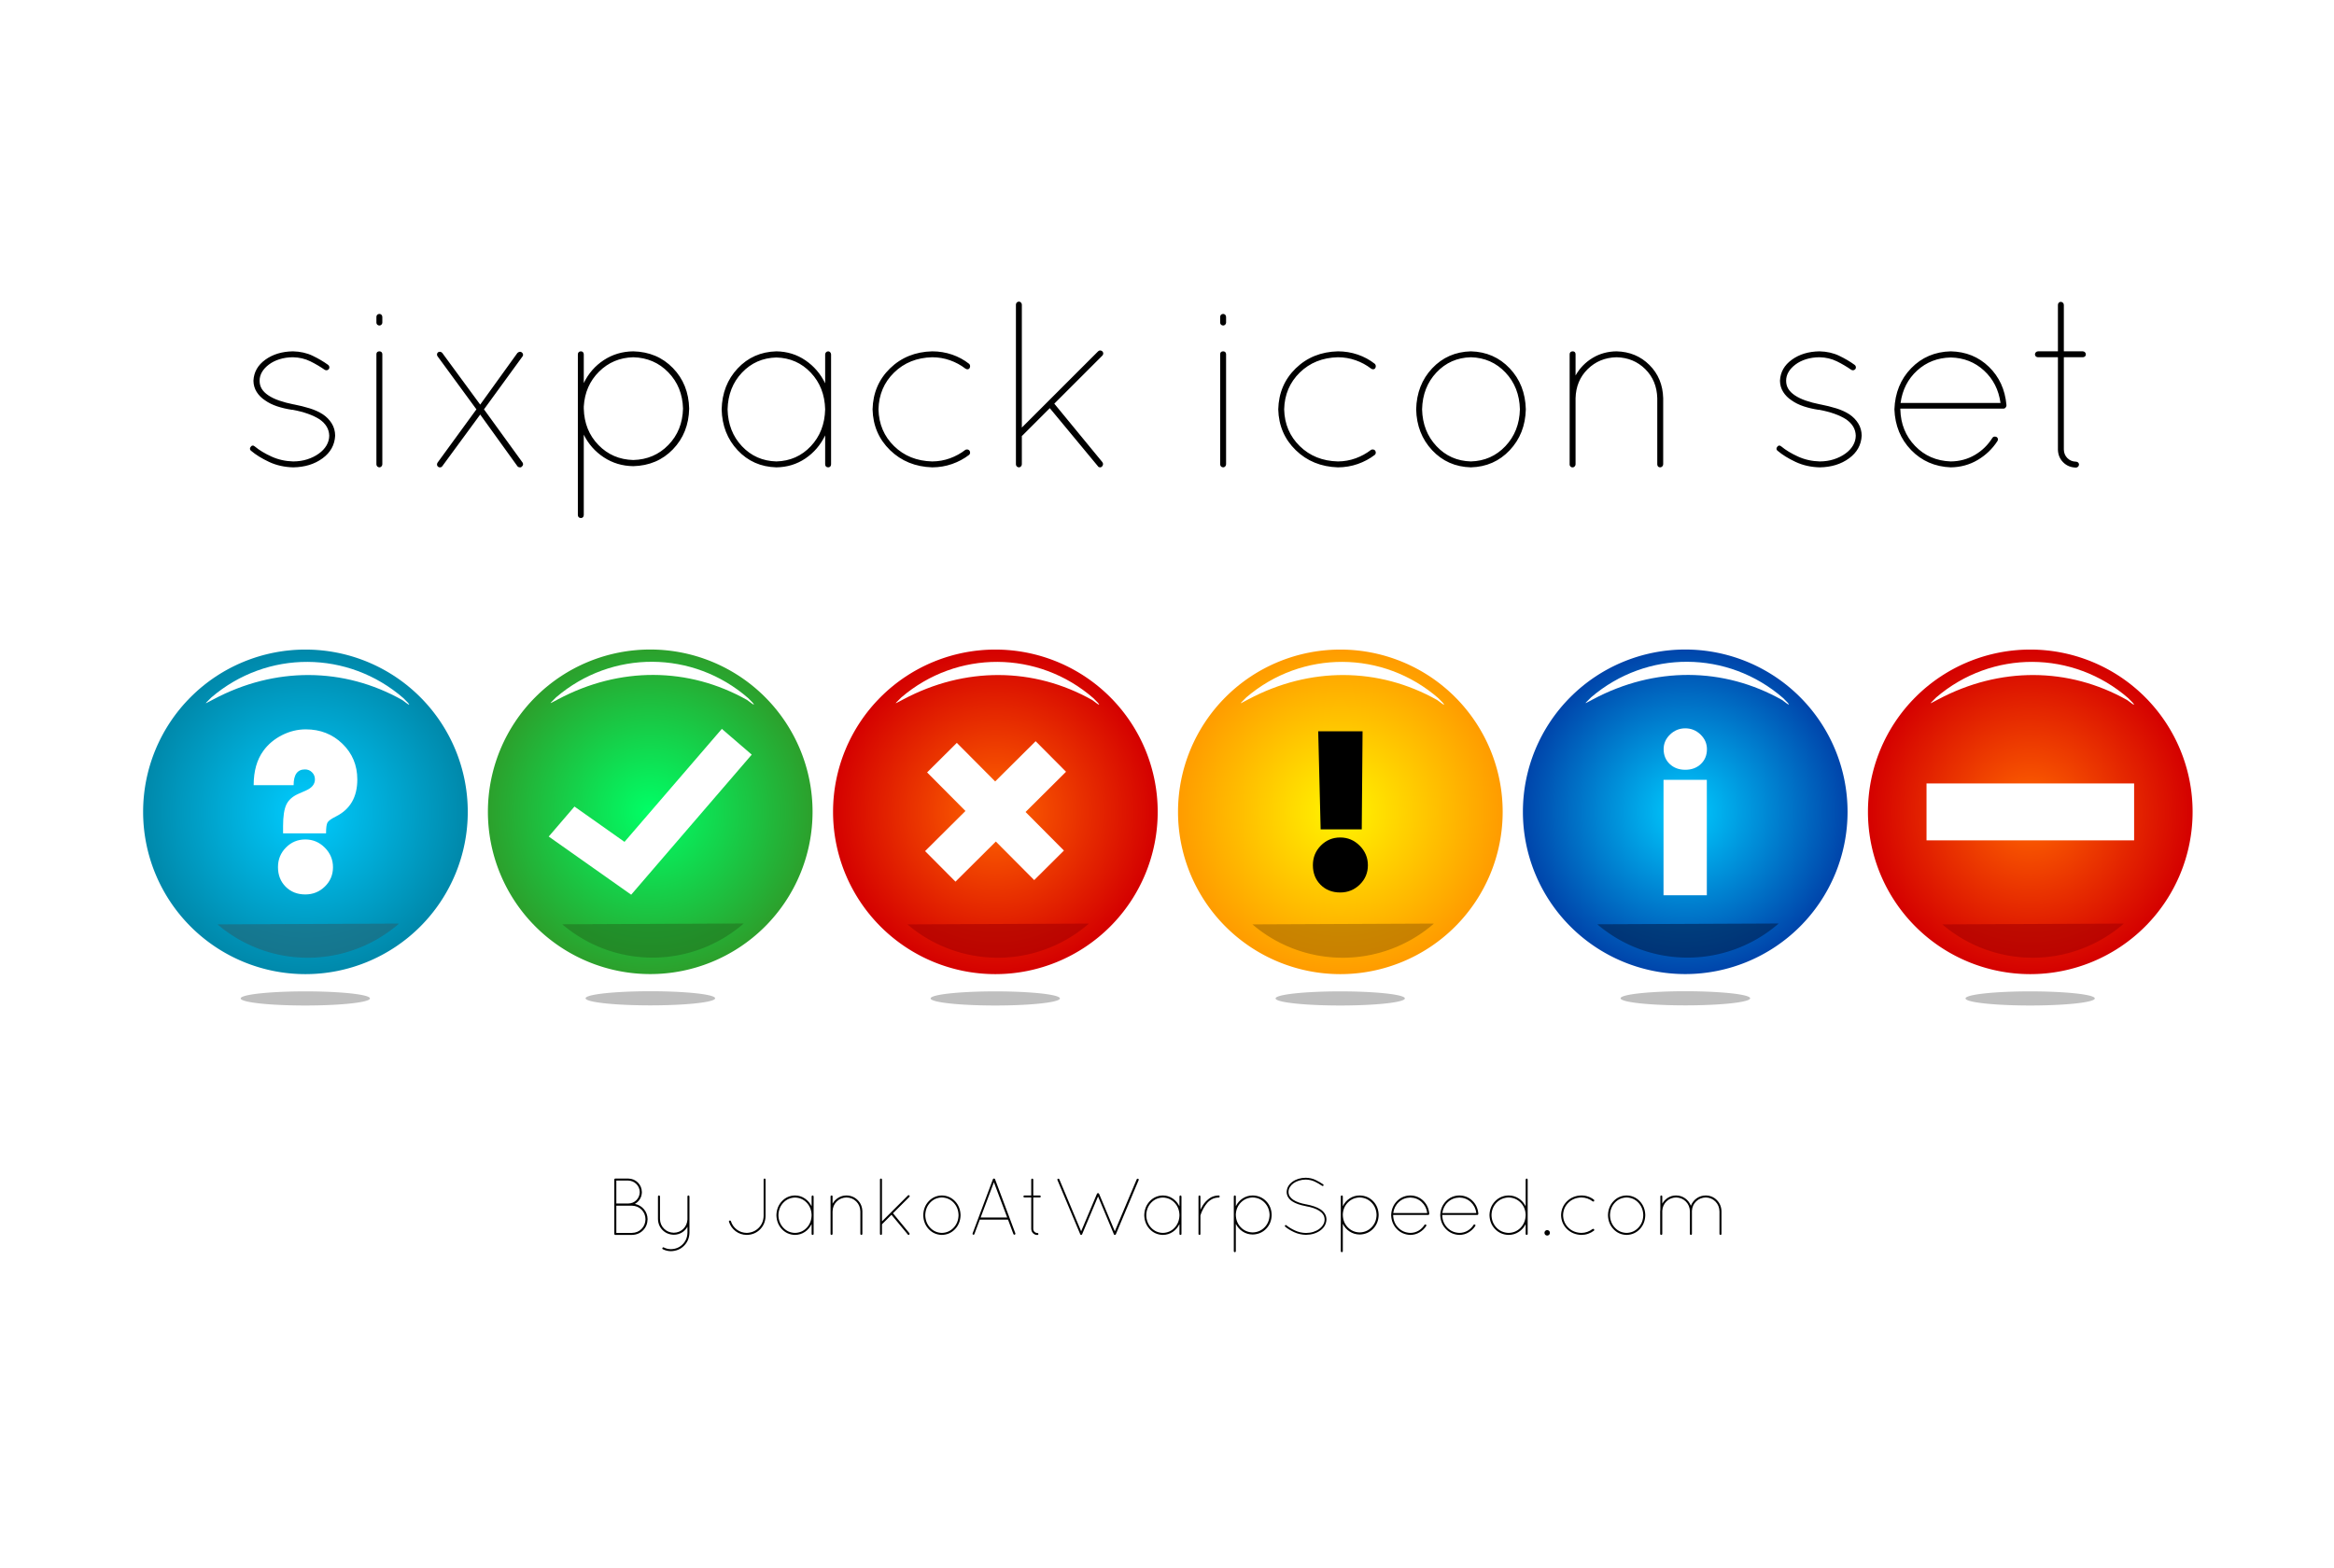 <?xml version="1.0" encoding="UTF-8" standalone="no"?>
<!-- Created with Inkscape (http://www.inkscape.org/) -->
<svg
   xmlns:dc="http://purl.org/dc/elements/1.1/"
   xmlns:cc="http://creativecommons.org/ns#"
   xmlns:rdf="http://www.w3.org/1999/02/22-rdf-syntax-ns#"
   xmlns:svg="http://www.w3.org/2000/svg"
   xmlns="http://www.w3.org/2000/svg"
   xmlns:xlink="http://www.w3.org/1999/xlink"
   xmlns:sodipodi="http://sodipodi.sourceforge.net/DTD/sodipodi-0.dtd"
   xmlns:inkscape="http://www.inkscape.org/namespaces/inkscape"
   width="744.094"
   height="500"
   id="svg5564"
   sodipodi:version="0.32"
   inkscape:version="0.46"
   sodipodi:docname="sixpack.svg"
   inkscape:output_extension="org.inkscape.output.svg.inkscape"
   inkscape:export-filename="F:\sixpack.png"
   inkscape:export-xdpi="205.35001"
   inkscape:export-ydpi="205.35001"
   version="1.0">
  <defs
     id="defs5566">
    <linearGradient
       inkscape:collect="always"
       id="linearGradient6542">
      <stop
         style="stop-color:#00ff66;stop-opacity:1"
         offset="0"
         id="stop6544" />
      <stop
         style="stop-color:#2ca02c;stop-opacity:1"
         offset="1"
         id="stop6546" />
    </linearGradient>
    <linearGradient
       id="linearGradient6516"
       inkscape:collect="always">
      <stop
         id="stop6518"
         offset="0"
         style="stop-color:#fff500;stop-opacity:1" />
      <stop
         id="stop6520"
         offset="1"
         style="stop-color:#ff9b00;stop-opacity:1" />
    </linearGradient>
    <linearGradient
       id="linearGradient6468"
       inkscape:collect="always">
      <stop
         id="stop6470"
         offset="0"
         style="stop-color:#00ccff;stop-opacity:1" />
      <stop
         id="stop6472"
         offset="1"
         style="stop-color:#0088aa;stop-opacity:1" />
    </linearGradient>
    <linearGradient
       inkscape:collect="always"
       id="linearGradient6444">
      <stop
         style="stop-color:#00ccff;stop-opacity:1"
         offset="0"
         id="stop6446" />
      <stop
         style="stop-color:#0044aa;stop-opacity:1"
         offset="1"
         id="stop6448" />
    </linearGradient>
    <linearGradient
       inkscape:collect="always"
       id="linearGradient6364">
      <stop
         style="stop-color:#ff6600;stop-opacity:1"
         offset="0"
         id="stop6366" />
      <stop
         style="stop-color:#d40000;stop-opacity:1"
         offset="1"
         id="stop6368" />
    </linearGradient>
    <inkscape:perspective
       sodipodi:type="inkscape:persp3d"
       inkscape:vp_x="0 : 526.18109 : 1"
       inkscape:vp_y="0 : 1000 : 0"
       inkscape:vp_z="744.09448 : 526.18109 : 1"
       inkscape:persp3d-origin="372.04724 : 350.78739 : 1"
       id="perspective5572" />
    <filter
       inkscape:collect="always"
       id="filter6412"
       x="-0.071"
       width="1.143"
       y="-0.376"
       height="1.752">
      <feGaussianBlur
         inkscape:collect="always"
         stdDeviation="3.832"
         id="feGaussianBlur6414" />
    </filter>
    <filter
       inkscape:collect="always"
       id="filter6420"
       x="-0.143"
       width="1.286"
       y="-0.752"
       height="2.504">
      <feGaussianBlur
         inkscape:collect="always"
         stdDeviation="7.665"
         id="feGaussianBlur6422" />
    </filter>
    <radialGradient
       inkscape:collect="always"
       xlink:href="#linearGradient6364"
       id="radialGradient6605"
       gradientUnits="userSpaceOnUse"
       cx="181.429"
       cy="202.362"
       fx="181.429"
       fy="202.362"
       r="99.071" />
    <radialGradient
       inkscape:collect="always"
       xlink:href="#linearGradient6444"
       id="radialGradient6609"
       gradientUnits="userSpaceOnUse"
       cx="181.429"
       cy="202.362"
       fx="181.429"
       fy="202.362"
       r="99.071" />
    <radialGradient
       inkscape:collect="always"
       xlink:href="#linearGradient6468"
       id="radialGradient6611"
       gradientUnits="userSpaceOnUse"
       cx="181.429"
       cy="202.362"
       fx="181.429"
       fy="202.362"
       r="99.071" />
    <radialGradient
       inkscape:collect="always"
       xlink:href="#linearGradient6542"
       id="radialGradient6615"
       gradientUnits="userSpaceOnUse"
       cx="181.429"
       cy="202.362"
       fx="181.429"
       fy="202.362"
       r="98.571" />
    <radialGradient
       inkscape:collect="always"
       xlink:href="#linearGradient6364"
       id="radialGradient6617"
       gradientUnits="userSpaceOnUse"
       cx="181.429"
       cy="202.362"
       fx="181.429"
       fy="202.362"
       r="99.071" />
    <filter
       inkscape:collect="always"
       id="filter6648"
       x="-0.97"
       width="2.94"
       y="-0.97"
       height="2.94">
      <feGaussianBlur
         inkscape:collect="always"
         stdDeviation="79.679"
         id="feGaussianBlur6650" />
    </filter>
    <radialGradient
       inkscape:collect="always"
       xlink:href="#linearGradient6516"
       id="radialGradient6669"
       gradientUnits="userSpaceOnUse"
       cx="181.429"
       cy="202.362"
       fx="181.429"
       fy="202.362"
       r="99.071" />
    <radialGradient
       inkscape:collect="always"
       xlink:href="#linearGradient6516"
       id="radialGradient2542"
       gradientUnits="userSpaceOnUse"
       cx="181.429"
       cy="202.362"
       fx="181.429"
       fy="202.362"
       r="99.071" />
    <radialGradient
       inkscape:collect="always"
       xlink:href="#linearGradient6468"
       id="radialGradient2544"
       gradientUnits="userSpaceOnUse"
       cx="181.429"
       cy="202.362"
       fx="181.429"
       fy="202.362"
       r="99.071" />
    <radialGradient
       inkscape:collect="always"
       xlink:href="#linearGradient6364"
       id="radialGradient2546"
       gradientUnits="userSpaceOnUse"
       cx="181.429"
       cy="202.362"
       fx="181.429"
       fy="202.362"
       r="99.071" />
    <radialGradient
       inkscape:collect="always"
       xlink:href="#linearGradient6444"
       id="radialGradient2548"
       gradientUnits="userSpaceOnUse"
       cx="181.429"
       cy="202.362"
       fx="181.429"
       fy="202.362"
       r="99.071" />
    <radialGradient
       inkscape:collect="always"
       xlink:href="#linearGradient6364"
       id="radialGradient2550"
       gradientUnits="userSpaceOnUse"
       cx="181.429"
       cy="202.362"
       fx="181.429"
       fy="202.362"
       r="99.071" />
    <radialGradient
       inkscape:collect="always"
       xlink:href="#linearGradient6542"
       id="radialGradient2552"
       gradientUnits="userSpaceOnUse"
       cx="181.429"
       cy="202.362"
       fx="181.429"
       fy="202.362"
       r="98.571" />
    <radialGradient
       inkscape:collect="always"
       xlink:href="#linearGradient6468"
       id="radialGradient2595"
       gradientUnits="userSpaceOnUse"
       cx="181.429"
       cy="202.362"
       fx="181.429"
       fy="202.362"
       r="99.071" />
    <radialGradient
       inkscape:collect="always"
       xlink:href="#linearGradient6364"
       id="radialGradient2604"
       gradientUnits="userSpaceOnUse"
       cx="181.429"
       cy="202.362"
       fx="181.429"
       fy="202.362"
       r="99.071" />
    <radialGradient
       inkscape:collect="always"
       xlink:href="#linearGradient6516"
       id="radialGradient2613"
       gradientUnits="userSpaceOnUse"
       cx="181.429"
       cy="202.362"
       fx="181.429"
       fy="202.362"
       r="99.071" />
    <radialGradient
       inkscape:collect="always"
       xlink:href="#linearGradient6364"
       id="radialGradient2624"
       gradientUnits="userSpaceOnUse"
       cx="181.429"
       cy="202.362"
       fx="181.429"
       fy="202.362"
       r="99.071" />
  </defs>
  <sodipodi:namedview
     id="base"
     pagecolor="#ffffff"
     bordercolor="#666666"
     borderopacity="1.0"
     gridtolerance="10000"
     guidetolerance="10"
     objecttolerance="10"
     inkscape:pageopacity="0.0"
     inkscape:pageshadow="2"
     inkscape:zoom="0.75354285"
     inkscape:cx="372.04724"
     inkscape:cy="260.76818"
     inkscape:document-units="px"
     inkscape:current-layer="layer1"
     showgrid="false"
     inkscape:window-width="1680"
     inkscape:window-height="1000"
     inkscape:window-x="-8"
     inkscape:window-y="-8" />
  <g
     inkscape:label="Layer 1"
     inkscape:groupmode="layer"
     id="layer1">
    <path
       sodipodi:type="arc"
       style="fill:url(#radialGradient2613);fill-opacity:1;fill-rule:evenodd;stroke:none;stroke-width:1;stroke-linecap:round;stroke-linejoin:miter;marker:none;marker-start:none;marker-mid:none;marker-end:none;stroke-miterlimit:4;stroke-dasharray:none;stroke-dashoffset:0;stroke-opacity:1;visibility:visible;display:inline;overflow:visible;enable-background:accumulate"
       id="path6504"
       sodipodi:cx="181.42857"
       sodipodi:cy="202.36218"
       sodipodi:rx="98.571426"
       sodipodi:ry="98.571426"
       d="M 280,202.362 A 98.571,98.571 0 1 1 82.857,202.362 A 98.571,98.571 0 1 1 280,202.362 z"
       transform="matrix(0.525,0,0,0.525,332.06,152.656)" />
    <path
       style="fill:#ffffff;fill-opacity:1;fill-rule:evenodd;stroke:none;stroke-width:11.692;stroke-linecap:round;stroke-linejoin:miter;marker:none;stroke-miterlimit:4;stroke-dasharray:none;stroke-dashoffset:0;stroke-opacity:1;visibility:visible;display:inline;overflow:visible;filter:url(#filter6412);enable-background:accumulate"
       d="M 181.875,97.781 C 157.622,97.675 133.337,106.083 113.531,123.031 C 107.942,128.694 108.216,127.844 115.012,124.382 C 158.605,101.173 207.481,101.396 249.162,124.914 C 255.457,129.893 255.463,128.89 250,123.625 C 230.343,106.504 206.128,97.887 181.875,97.781 z"
       id="path6506"
       transform="matrix(0.449,0,0,0.449,346.342,167.169)"
       sodipodi:nodetypes="cccccc" />
    <path
       sodipodi:type="arc"
       style="opacity:0.8;fill:#aa6c00;fill-opacity:1;fill-rule:evenodd;stroke:none;stroke-width:1;stroke-linecap:round;stroke-linejoin:miter;marker:none;marker-start:none;marker-mid:none;marker-end:none;stroke-miterlimit:4;stroke-dasharray:none;stroke-dashoffset:0;stroke-opacity:1;visibility:visible;display:inline;overflow:visible;filter:url(#filter6420);enable-background:accumulate"
       id="path6508"
       sodipodi:cx="181.42857"
       sodipodi:cy="202.36218"
       sodipodi:rx="98.571426"
       sodipodi:ry="98.571426"
       d="M 117.339,127.47 A 98.571,98.571 0 0 1 246.17,128.033"
       transform="matrix(0.449,0,0,-0.449,346.604,352.019)"
       sodipodi:start="4.0045598"
       sodipodi:end="5.4289585"
       sodipodi:open="true" />
    <path
       style="font-size:75.611px;font-style:normal;font-variant:normal;font-weight:normal;font-stretch:normal;text-align:start;line-height:125%;writing-mode:lr-tb;text-anchor:start;fill:#000000;fill-opacity:1;stroke:none;stroke-width:1px;stroke-linecap:butt;stroke-linejoin:miter;stroke-opacity:1;font-family:Bauhaus 93;-inkscape-font-specification:'Bauhaus 93,'"
       d="M 434.394,233.216 L 434.136,264.487 L 421.03,264.487 L 420.254,233.216 L 434.394,233.216 z M 427.269,267.072 C 429.681,267.072 431.755,267.946 433.49,269.693 C 435.225,271.441 436.093,273.52 436.093,275.932 C 436.093,278.345 435.231,280.394 433.508,282.08 C 431.786,283.766 429.706,284.609 427.269,284.609 C 424.734,284.609 422.648,283.79 421.011,282.153 C 419.374,280.517 418.556,278.431 418.556,275.896 C 418.556,273.434 419.405,271.348 421.103,269.638 C 422.802,267.927 424.857,267.072 427.269,267.072 L 427.269,267.072 z"
       id="text6522" />
    <path
       sodipodi:type="arc"
       style="opacity:0.5;fill:#000000;fill-opacity:1;fill-rule:evenodd;stroke:none;stroke-width:1;stroke-linecap:round;stroke-linejoin:miter;marker:none;marker-start:none;marker-mid:none;marker-end:none;stroke-miterlimit:4;stroke-dasharray:none;stroke-dashoffset:0;stroke-opacity:1;visibility:visible;display:inline;overflow:visible;filter:url(#filter6648);enable-background:accumulate"
       id="path6624"
       sodipodi:cx="181.42857"
       sodipodi:cy="202.36218"
       sodipodi:rx="98.571426"
       sodipodi:ry="98.571426"
       d="M 280,202.362 A 98.571,98.571 0 1 1 82.857,202.362 A 98.571,98.571 0 1 1 280,202.362 z"
       transform="matrix(0.209,0,0,2.2854176e-2,389.355,313.774)" />
    <path
       sodipodi:type="arc"
       style="fill:url(#radialGradient2595);fill-opacity:1;fill-rule:evenodd;stroke:none;stroke-width:1;stroke-linecap:round;stroke-linejoin:miter;marker:none;marker-start:none;marker-mid:none;marker-end:none;stroke-miterlimit:4;stroke-dasharray:none;stroke-dashoffset:0;stroke-opacity:1;visibility:visible;display:inline;overflow:visible;enable-background:accumulate"
       id="path6456"
       sodipodi:cx="181.42857"
       sodipodi:cy="202.36218"
       sodipodi:rx="98.571426"
       sodipodi:ry="98.571426"
       d="M 280,202.362 A 98.571,98.571 0 1 1 82.857,202.362 A 98.571,98.571 0 1 1 280,202.362 z"
       transform="matrix(0.525,0,0,0.525,2.127,152.656)" />
    <path
       style="fill:#ffffff;fill-opacity:1;fill-rule:evenodd;stroke:none;stroke-width:11.692;stroke-linecap:round;stroke-linejoin:miter;marker:none;stroke-miterlimit:4;stroke-dasharray:none;stroke-dashoffset:0;stroke-opacity:1;visibility:visible;display:inline;overflow:visible;filter:url(#filter6412);enable-background:accumulate"
       d="M 181.875,97.781 C 157.622,97.675 133.337,106.083 113.531,123.031 C 107.942,128.694 108.216,127.844 115.012,124.382 C 158.605,101.173 207.481,101.396 249.162,124.914 C 255.457,129.893 255.463,128.89 250,123.625 C 230.343,106.504 206.128,97.887 181.875,97.781 z"
       id="path6458"
       transform="matrix(0.449,0,0,0.449,16.409,167.169)"
       sodipodi:nodetypes="cccccc" />
    <path
       sodipodi:type="arc"
       style="opacity:0.8;fill:#216778;fill-opacity:1;fill-rule:evenodd;stroke:none;stroke-width:1;stroke-linecap:round;stroke-linejoin:miter;marker:none;marker-start:none;marker-mid:none;marker-end:none;stroke-miterlimit:4;stroke-dasharray:none;stroke-dashoffset:0;stroke-opacity:1;visibility:visible;display:inline;overflow:visible;filter:url(#filter6420);enable-background:accumulate"
       id="path6460"
       sodipodi:cx="181.42857"
       sodipodi:cy="202.36218"
       sodipodi:rx="98.571426"
       sodipodi:ry="98.571426"
       d="M 117.339,127.47 A 98.571,98.571 0 0 1 246.17,128.033"
       transform="matrix(0.449,0,0,-0.449,16.671,352.019)"
       sodipodi:start="4.0045598"
       sodipodi:end="5.4289585"
       sodipodi:open="true" />
    <path
       style="font-size:75.611px;font-style:normal;font-variant:normal;font-weight:normal;font-stretch:normal;text-align:start;line-height:125%;writing-mode:lr-tb;text-anchor:start;fill:#ffffff;fill-opacity:1;stroke:none;stroke-width:1px;stroke-linecap:butt;stroke-linejoin:miter;stroke-opacity:1;font-family:Bauhaus 93;-inkscape-font-specification:'Bauhaus 93,'"
       d="M 103.945,265.743 L 90.247,265.743 L 90.247,263.417 C 90.247,260.34 90.592,258.07 91.281,256.605 C 91.97,255.141 93.226,254.002 95.047,253.19 L 97.558,252.082 C 99.453,251.246 100.4,250.064 100.4,248.538 C 100.4,247.652 100.093,246.901 99.477,246.286 C 98.862,245.671 98.111,245.363 97.225,245.363 C 94.813,245.363 93.607,247.037 93.607,250.384 L 80.87,250.384 C 80.87,245.905 81.904,242.249 83.971,239.419 C 85.497,237.327 87.479,235.666 89.915,234.435 C 92.352,233.204 94.875,232.589 97.484,232.589 C 102.111,232.589 106.006,234.121 109.169,237.185 C 112.332,240.25 113.913,244.046 113.913,248.575 C 113.913,254.162 111.649,258.088 107.12,260.352 C 105.643,261.091 104.745,261.731 104.425,262.272 C 104.105,262.814 103.945,263.971 103.945,265.743 L 103.945,265.743 z M 97.336,267.699 C 99.748,267.699 101.822,268.573 103.557,270.321 C 105.292,272.068 106.16,274.148 106.16,276.56 C 106.16,278.972 105.298,281.021 103.575,282.707 C 101.853,284.393 99.773,285.236 97.336,285.236 C 94.801,285.236 92.715,284.418 91.078,282.781 C 89.441,281.144 88.623,279.058 88.623,276.523 C 88.623,274.062 89.472,271.976 91.17,270.265 C 92.869,268.555 94.924,267.699 97.336,267.699 L 97.336,267.699 z"
       id="text6462" />
    <path
       sodipodi:type="arc"
       style="opacity:0.5;fill:#000000;fill-opacity:1;fill-rule:evenodd;stroke:none;stroke-width:1;stroke-linecap:round;stroke-linejoin:miter;marker:none;marker-start:none;marker-mid:none;marker-end:none;stroke-miterlimit:4;stroke-dasharray:none;stroke-dashoffset:0;stroke-opacity:1;visibility:visible;display:inline;overflow:visible;filter:url(#filter6648);enable-background:accumulate"
       id="path6659"
       sodipodi:cx="181.42857"
       sodipodi:cy="202.36218"
       sodipodi:rx="98.571426"
       sodipodi:ry="98.571426"
       d="M 280,202.362 A 98.571,98.571 0 1 1 82.857,202.362 A 98.571,98.571 0 1 1 280,202.362 z"
       transform="matrix(0.209,0,0,2.2854176e-2,59.422,313.774)" />
    <path
       sodipodi:type="arc"
       style="fill:url(#radialGradient2604);fill-opacity:1;fill-rule:evenodd;stroke:none;stroke-width:1;stroke-linecap:round;stroke-linejoin:miter;marker:none;marker-start:none;marker-mid:none;marker-end:none;stroke-miterlimit:4;stroke-dasharray:none;stroke-dashoffset:0;stroke-opacity:1;visibility:visible;display:inline;overflow:visible;enable-background:accumulate"
       id="path6486"
       sodipodi:cx="181.42857"
       sodipodi:cy="202.36218"
       sodipodi:rx="98.571426"
       sodipodi:ry="98.571426"
       d="M 280,202.362 A 98.571,98.571 0 1 1 82.857,202.362 A 98.571,98.571 0 1 1 280,202.362 z"
       transform="matrix(0.525,0,0,0.525,222.082,152.656)" />
    <path
       style="fill:#ffffff;fill-opacity:1;fill-rule:evenodd;stroke:none;stroke-width:11.692;stroke-linecap:round;stroke-linejoin:miter;marker:none;stroke-miterlimit:4;stroke-dasharray:none;stroke-dashoffset:0;stroke-opacity:1;visibility:visible;display:inline;overflow:visible;filter:url(#filter6412);enable-background:accumulate"
       d="M 181.875,97.781 C 157.622,97.675 133.337,106.083 113.531,123.031 C 107.942,128.694 108.216,127.844 115.012,124.382 C 158.605,101.173 207.481,101.396 249.162,124.914 C 255.457,129.893 255.463,128.89 250,123.625 C 230.343,106.504 206.128,97.887 181.875,97.781 z"
       id="path6488"
       transform="matrix(0.449,0,0,0.449,236.364,167.169)"
       sodipodi:nodetypes="cccccc" />
    <path
       sodipodi:type="arc"
       style="opacity:0.8;fill:#aa0000;fill-opacity:1;fill-rule:evenodd;stroke:none;stroke-width:1;stroke-linecap:round;stroke-linejoin:miter;marker:none;marker-start:none;marker-mid:none;marker-end:none;stroke-miterlimit:4;stroke-dasharray:none;stroke-dashoffset:0;stroke-opacity:1;visibility:visible;display:inline;overflow:visible;filter:url(#filter6420);enable-background:accumulate"
       id="path6490"
       sodipodi:cx="181.42857"
       sodipodi:cy="202.36218"
       sodipodi:rx="98.571426"
       sodipodi:ry="98.571426"
       d="M 117.339,127.47 A 98.571,98.571 0 0 1 246.17,128.033"
       transform="matrix(0.449,0,0,-0.449,236.626,352.019)"
       sodipodi:start="4.0045598"
       sodipodi:end="5.4289585"
       sodipodi:open="true" />
    <path
       transform="matrix(0.705,0.709,-0.709,0.705,0,0)"
       style="font-size:97.051px;font-style:normal;font-variant:normal;font-weight:normal;font-stretch:normal;text-align:start;line-height:125%;writing-mode:lr-tb;text-anchor:start;fill:#ffffff;fill-opacity:1;stroke:none;stroke-width:1px;stroke-linecap:butt;stroke-linejoin:miter;stroke-opacity:1;font-family:Bauhaus 93;-inkscape-font-specification:'Bauhaus 93,'"
       d="M 400.472,-35.911 L 383.128,-35.911 L 383.128,-49.274 L 400.472,-49.274 L 400.472,-67.471 L 414.214,-67.471 L 414.214,-49.274 L 431.559,-49.274 L 431.559,-35.911 L 414.214,-35.911 L 414.214,-17.761 L 400.472,-17.761 L 400.472,-35.911 z"
       id="text6500" />
    <path
       sodipodi:type="arc"
       style="opacity:0.5;fill:#000000;fill-opacity:1;fill-rule:evenodd;stroke:none;stroke-width:1;stroke-linecap:round;stroke-linejoin:miter;marker:none;marker-start:none;marker-mid:none;marker-end:none;stroke-miterlimit:4;stroke-dasharray:none;stroke-dashoffset:0;stroke-opacity:1;visibility:visible;display:inline;overflow:visible;filter:url(#filter6648);enable-background:accumulate"
       id="path6661"
       sodipodi:cx="181.42857"
       sodipodi:cy="202.36218"
       sodipodi:rx="98.571426"
       sodipodi:ry="98.571426"
       d="M 280,202.362 A 98.571,98.571 0 1 1 82.857,202.362 A 98.571,98.571 0 1 1 280,202.362 z"
       transform="matrix(0.209,0,0,2.2854176e-2,279.378,313.774)" />
    <g
       id="g6724"
       transform="matrix(0.525,0,0,0.525,269.081,33.853)"
       inkscape:export-xdpi="205.35001"
       inkscape:export-ydpi="205.35001">
      <path
         transform="translate(329.392,226.258)"
         d="M 280,202.362 A 98.571,98.571 0 1 1 82.857,202.362 A 98.571,98.571 0 1 1 280,202.362 z"
         sodipodi:ry="98.571426"
         sodipodi:rx="98.571426"
         sodipodi:cy="202.36218"
         sodipodi:cx="181.42857"
         id="path6426"
         style="fill:url(#radialGradient2548);fill-opacity:1;fill-rule:evenodd;stroke:none;stroke-width:1;stroke-linecap:round;stroke-linejoin:miter;marker:none;marker-start:none;marker-mid:none;marker-end:none;stroke-miterlimit:4;stroke-dasharray:none;stroke-dashoffset:0;stroke-opacity:1;visibility:visible;display:inline;overflow:visible;enable-background:accumulate"
         sodipodi:type="arc" />
      <path
         sodipodi:nodetypes="cccccc"
         transform="matrix(0.855,0,0,0.855,356.591,253.897)"
         id="path6428"
         d="M 181.875,97.781 C 157.622,97.675 133.337,106.083 113.531,123.031 C 107.942,128.694 108.216,127.844 115.012,124.382 C 158.605,101.173 207.481,101.396 249.162,124.914 C 255.457,129.893 255.463,128.89 250,123.625 C 230.343,106.504 206.128,97.887 181.875,97.781 z"
         style="fill:#ffffff;fill-opacity:1;fill-rule:evenodd;stroke:none;stroke-width:11.692;stroke-linecap:round;stroke-linejoin:miter;marker:none;stroke-miterlimit:4;stroke-dasharray:none;stroke-dashoffset:0;stroke-opacity:1;visibility:visible;display:inline;overflow:visible;filter:url(#filter6412);enable-background:accumulate" />
      <path
         sodipodi:open="true"
         sodipodi:end="5.4289585"
         sodipodi:start="4.0045598"
         transform="matrix(0.855,0,0,-0.855,357.091,605.94)"
         d="M 117.339,127.47 A 98.571,98.571 0 0 1 246.17,128.033"
         sodipodi:ry="98.571426"
         sodipodi:rx="98.571426"
         sodipodi:cy="202.36218"
         sodipodi:cx="181.42857"
         id="path6430"
         style="opacity:0.8;fill:#002255;fill-opacity:1;fill-rule:evenodd;stroke:none;stroke-width:1;stroke-linecap:round;stroke-linejoin:miter;marker:none;marker-start:none;marker-mid:none;marker-end:none;stroke-miterlimit:4;stroke-dasharray:none;stroke-dashoffset:0;stroke-opacity:1;visibility:visible;display:inline;overflow:visible;filter:url(#filter6420);enable-background:accumulate"
         sodipodi:type="arc" />
      <path
         style="font-size:144px;font-style:normal;font-variant:normal;font-weight:normal;font-stretch:normal;text-align:start;line-height:125%;writing-mode:lr-tb;text-anchor:start;fill:#ffffff;fill-opacity:1;stroke:none;stroke-width:1px;stroke-linecap:butt;stroke-linejoin:miter;stroke-opacity:1;font-family:Bauhaus 93;-inkscape-font-specification:'Bauhaus 93,'"
         d="M 523.934,409.214 L 523.934,479.316 L 497.637,479.316 L 497.637,409.214 L 523.934,409.214 z M 510.856,377.925 C 514.418,377.925 517.5,379.179 520.102,381.687 C 522.703,384.195 524.004,387.16 524.004,390.582 C 524.004,394.238 522.774,397.238 520.313,399.582 C 517.852,401.925 514.699,403.097 510.856,403.097 C 507.012,403.097 503.86,401.925 501.399,399.582 C 498.938,397.238 497.707,394.238 497.707,390.582 C 497.707,387.16 499.008,384.195 501.61,381.687 C 504.211,379.179 507.293,377.925 510.856,377.925 L 510.856,377.925 z"
         id="text6556" />
      <path
         transform="matrix(0.399,0,0,4.3525197e-2,438.51,533.103)"
         d="M 280,202.362 A 98.571,98.571 0 1 1 82.857,202.362 A 98.571,98.571 0 1 1 280,202.362 z"
         sodipodi:ry="98.571426"
         sodipodi:rx="98.571426"
         sodipodi:cy="202.36218"
         sodipodi:cx="181.42857"
         id="path6663"
         style="opacity:0.5;fill:#000000;fill-opacity:1;fill-rule:evenodd;stroke:none;stroke-width:1;stroke-linecap:round;stroke-linejoin:miter;marker:none;marker-start:none;marker-mid:none;marker-end:none;stroke-miterlimit:4;stroke-dasharray:none;stroke-dashoffset:0;stroke-opacity:1;visibility:visible;display:inline;overflow:visible;filter:url(#filter6648);enable-background:accumulate"
         sodipodi:type="arc" />
    </g>
    <path
       sodipodi:type="arc"
       style="fill:url(#radialGradient2624);fill-opacity:1;fill-rule:evenodd;stroke:none;stroke-width:1;stroke-linecap:round;stroke-linejoin:miter;marker:none;marker-start:none;marker-mid:none;marker-end:none;stroke-miterlimit:4;stroke-dasharray:none;stroke-dashoffset:0;stroke-opacity:1;visibility:visible;display:inline;overflow:visible;enable-background:accumulate"
       id="path5574"
       sodipodi:cx="181.42857"
       sodipodi:cy="202.36218"
       sodipodi:rx="98.571426"
       sodipodi:ry="98.571426"
       d="M 280,202.362 A 98.571,98.571 0 1 1 82.857,202.362 A 98.571,98.571 0 1 1 280,202.362 z"
       transform="matrix(0.525,0,0,0.525,552.015,152.656)" />
    <path
       style="fill:#ffffff;fill-opacity:1;fill-rule:evenodd;stroke:none;stroke-width:11.692;stroke-linecap:round;stroke-linejoin:miter;marker:none;stroke-miterlimit:4;stroke-dasharray:none;stroke-dashoffset:0;stroke-opacity:1;visibility:visible;display:inline;overflow:visible;filter:url(#filter6412);enable-background:accumulate"
       d="M 181.875,97.781 C 157.622,97.675 133.337,106.083 113.531,123.031 C 107.942,128.694 108.216,127.844 115.012,124.382 C 158.605,101.173 207.481,101.396 249.162,124.914 C 255.457,129.893 255.463,128.89 250,123.625 C 230.343,106.504 206.128,97.887 181.875,97.781 z"
       id="path6374"
       transform="matrix(0.449,0,0,0.449,566.297,167.169)"
       sodipodi:nodetypes="cccccc" />
    <path
       sodipodi:type="arc"
       style="opacity:0.8;fill:#aa0000;fill-opacity:1;fill-rule:evenodd;stroke:none;stroke-width:1;stroke-linecap:round;stroke-linejoin:miter;marker:none;marker-start:none;marker-mid:none;marker-end:none;stroke-miterlimit:4;stroke-dasharray:none;stroke-dashoffset:0;stroke-opacity:1;visibility:visible;display:inline;overflow:visible;filter:url(#filter6420);enable-background:accumulate"
       id="path6386"
       sodipodi:cx="181.42857"
       sodipodi:cy="202.36218"
       sodipodi:rx="98.571426"
       sodipodi:ry="98.571426"
       d="M 117.339,127.47 A 98.571,98.571 0 0 1 246.17,128.033"
       transform="matrix(0.449,0,0,-0.449,566.559,352.019)"
       sodipodi:start="4.0045598"
       sodipodi:end="5.4289585"
       sodipodi:open="true" />
    <path
       id="text6526"
       d="M 680.371,249.84 L 680.371,267.985 L 614.188,267.985 L 614.188,249.84 L 680.371,249.84 z"
       style="font-size:388.402px;font-style:normal;font-variant:normal;font-weight:normal;font-stretch:normal;text-align:start;line-height:125%;writing-mode:lr-tb;text-anchor:start;fill:#ffffff;fill-opacity:1;stroke:none;stroke-width:1px;stroke-linecap:butt;stroke-linejoin:miter;stroke-opacity:1;font-family:Bauhaus 93;-inkscape-font-specification:'Bauhaus 93,'" />
    <path
       sodipodi:type="arc"
       style="opacity:0.5;fill:#000000;fill-opacity:1;fill-rule:evenodd;stroke:none;stroke-width:1;stroke-linecap:round;stroke-linejoin:miter;marker:none;marker-start:none;marker-mid:none;marker-end:none;stroke-miterlimit:4;stroke-dasharray:none;stroke-dashoffset:0;stroke-opacity:1;visibility:visible;display:inline;overflow:visible;filter:url(#filter6648);enable-background:accumulate"
       id="path6665"
       sodipodi:cx="181.42857"
       sodipodi:cy="202.36218"
       sodipodi:rx="98.571426"
       sodipodi:ry="98.571426"
       d="M 280,202.362 A 98.571,98.571 0 1 1 82.857,202.362 A 98.571,98.571 0 1 1 280,202.362 z"
       transform="matrix(0.209,0,0,2.2854176e-2,609.311,313.774)" />
    <g
       id="g6740"
       transform="matrix(0.525,0,0,0.525,-267.883,33.853)"
       inkscape:export-xdpi="205.35001"
       inkscape:export-ydpi="205.35001">
      <path
         transform="translate(723.678,226.258)"
         d="M 280,202.362 A 98.571,98.571 0 1 1 82.857,202.362 A 98.571,98.571 0 1 1 280,202.362 z"
         sodipodi:ry="98.571426"
         sodipodi:rx="98.571426"
         sodipodi:cy="202.36218"
         sodipodi:cx="181.42857"
         id="path6530"
         style="fill:url(#radialGradient2552);fill-opacity:1;fill-rule:evenodd;stroke:none;stroke-width:1;stroke-linecap:round;stroke-linejoin:miter;marker:none;marker-start:none;marker-mid:none;marker-end:none;stroke-miterlimit:4;stroke-dasharray:none;stroke-dashoffset:0;stroke-opacity:1;visibility:visible;display:inline;overflow:visible;enable-background:accumulate"
         sodipodi:type="arc" />
      <path
         sodipodi:nodetypes="cccccc"
         transform="matrix(0.855,0,0,0.855,750.877,253.897)"
         id="path6532"
         d="M 181.875,97.781 C 157.622,97.675 133.337,106.083 113.531,123.031 C 107.942,128.694 108.216,127.844 115.012,124.382 C 158.605,101.173 207.481,101.396 249.162,124.914 C 255.457,129.893 255.463,128.89 250,123.625 C 230.343,106.504 206.128,97.887 181.875,97.781 z"
         style="fill:#ffffff;fill-opacity:1;fill-rule:evenodd;stroke:none;stroke-width:11.692;stroke-linecap:round;stroke-linejoin:miter;marker:none;stroke-miterlimit:4;stroke-dasharray:none;stroke-dashoffset:0;stroke-opacity:1;visibility:visible;display:inline;overflow:visible;filter:url(#filter6412);enable-background:accumulate" />
      <path
         sodipodi:open="true"
         sodipodi:end="5.4289585"
         sodipodi:start="4.0045598"
         transform="matrix(0.855,0,0,-0.855,751.377,605.94)"
         d="M 117.339,127.47 A 98.571,98.571 0 0 1 246.17,128.033"
         sodipodi:ry="98.571426"
         sodipodi:rx="98.571426"
         sodipodi:cy="202.36218"
         sodipodi:cx="181.42857"
         id="path6534"
         style="opacity:0.8;fill:#217821;fill-opacity:1;fill-rule:evenodd;stroke:none;stroke-width:1;stroke-linecap:round;stroke-linejoin:miter;marker:none;marker-start:none;marker-mid:none;marker-end:none;stroke-miterlimit:4;stroke-dasharray:none;stroke-dashoffset:0;stroke-opacity:1;visibility:visible;display:inline;overflow:visible;filter:url(#filter6420);enable-background:accumulate"
         sodipodi:type="arc" />
      <path
         id="text6536"
         d="M 948.591,378.258 L 889.482,446.895 L 859.102,425.435 L 843.464,443.651 L 893.537,478.983 L 909.175,460.796 L 966.749,393.897 L 948.591,378.258 z"
         style="font-size:144px;font-style:normal;font-variant:normal;font-weight:normal;font-stretch:normal;text-align:start;line-height:125%;writing-mode:lr-tb;text-anchor:start;fill:#ffffff;fill-opacity:1;stroke:none;stroke-width:1px;stroke-linecap:butt;stroke-linejoin:miter;stroke-opacity:1;font-family:Bauhaus 93;-inkscape-font-specification:'Bauhaus 93,'" />
      <path
         transform="matrix(0.399,0,0,4.3525197e-2,832.795,533.103)"
         d="M 280,202.362 A 98.571,98.571 0 1 1 82.857,202.362 A 98.571,98.571 0 1 1 280,202.362 z"
         sodipodi:ry="98.571426"
         sodipodi:rx="98.571426"
         sodipodi:cy="202.36218"
         sodipodi:cx="181.42857"
         id="path6667"
         style="opacity:0.5;fill:#000000;fill-opacity:1;fill-rule:evenodd;stroke:none;stroke-width:1;stroke-linecap:round;stroke-linejoin:miter;marker:none;marker-start:none;marker-mid:none;marker-end:none;stroke-miterlimit:4;stroke-dasharray:none;stroke-dashoffset:0;stroke-opacity:1;visibility:visible;display:inline;overflow:visible;filter:url(#filter6648);enable-background:accumulate"
         sodipodi:type="arc" />
    </g>
    <path
       style="font-size:37.322px;font-style:normal;font-variant:normal;font-weight:300;font-stretch:normal;text-align:start;line-height:125%;writing-mode:lr-tb;text-anchor:start;fill:#000000;fill-opacity:1;stroke:none;stroke-width:1px;stroke-linecap:butt;stroke-linejoin:miter;stroke-opacity:1;font-family:Quicksand Light;-inkscape-font-specification:'Quicksand Light, Light'"
       d="M 80.044,143.751 L 80.044,143.751 C 81.543,145.028 83.453,146.211 85.773,147.3 C 88.093,148.388 90.663,148.967 93.484,149.036 L 93.484,149.036 C 97.174,148.978 100.289,148.019 102.828,146.158 C 105.367,144.297 106.707,141.884 106.849,138.918 L 106.849,138.918 C 106.831,137.479 106.469,136.186 105.763,135.039 C 105.057,133.893 104.11,132.921 102.922,132.123 L 102.922,132.123 C 101.709,131.344 100.322,130.712 98.76,130.226 C 97.198,129.74 95.49,129.315 93.635,128.952 L 93.559,128.952 L 93.559,128.952 C 91.89,128.615 90.377,128.212 89.02,127.744 C 87.662,127.275 86.507,126.721 85.556,126.082 L 85.556,126.082 C 84.614,125.449 83.912,124.753 83.451,123.997 C 82.99,123.24 82.76,122.375 82.762,121.401 L 82.762,121.401 C 82.767,120.418 83.022,119.496 83.527,118.636 C 84.031,117.775 84.758,116.986 85.707,116.267 L 85.707,116.267 C 86.66,115.541 87.793,114.972 89.105,114.558 C 90.416,114.145 91.851,113.934 93.408,113.926 L 93.408,113.926 C 95.434,113.975 97.272,114.406 98.92,115.219 C 100.569,116.032 102.104,116.935 103.526,117.928 L 103.526,117.928 C 103.762,118.076 104.008,118.12 104.262,118.06 C 104.517,118 104.725,117.855 104.885,117.626 L 104.885,117.626 C 105,117.426 105.035,117.203 104.989,116.956 C 104.944,116.709 104.808,116.504 104.583,116.342 L 104.583,116.342 L 104.583,116.342 C 103.155,115.304 101.519,114.341 99.675,113.454 C 97.832,112.567 95.743,112.095 93.408,112.038 L 93.408,112.038 C 89.915,112.093 86.973,112.984 84.584,114.709 C 82.194,116.435 80.933,118.666 80.799,121.401 L 80.799,121.401 C 80.816,122.729 81.159,123.924 81.828,124.988 C 82.496,126.051 83.387,126.944 84.499,127.668 L 84.499,127.668 C 85.603,128.455 86.887,129.09 88.349,129.575 C 89.812,130.059 91.398,130.43 93.106,130.688 L 93.333,130.688 L 93.333,130.688 C 96.894,131.355 99.738,132.362 101.865,133.709 L 101.865,133.709 C 102.881,134.421 103.643,135.205 104.149,136.059 C 104.656,136.913 104.926,137.866 104.961,138.918 L 104.961,138.918 C 104.955,140.021 104.665,141.063 104.093,142.043 C 103.52,143.023 102.702,143.894 101.639,144.657 L 101.639,144.657 C 100.577,145.421 99.359,146.026 97.986,146.469 C 96.613,146.913 95.112,147.139 93.484,147.149 L 93.484,147.149 C 90.997,147.087 88.685,146.568 86.547,145.591 C 84.409,144.615 82.644,143.548 81.252,142.392 L 81.252,142.392 C 81.016,142.167 80.771,142.069 80.516,142.099 C 80.261,142.129 80.053,142.277 79.893,142.543 L 79.893,142.543 C 79.739,142.739 79.669,142.95 79.685,143.175 C 79.701,143.4 79.82,143.592 80.044,143.751 L 80.044,143.751 z M 120.001,148.055 C 120.004,148.327 120.092,148.557 120.265,148.744 C 120.438,148.931 120.678,149.028 120.983,149.036 C 121.219,149.028 121.426,148.931 121.606,148.744 C 121.785,148.557 121.879,148.327 121.889,148.055 L 121.889,112.944 C 121.879,112.642 121.785,112.416 121.606,112.265 C 121.426,112.114 121.219,112.038 120.983,112.038 C 120.678,112.038 120.438,112.114 120.265,112.265 C 120.092,112.416 120.004,112.642 120.001,112.944 L 120.001,148.055 z M 120.001,102.902 C 120.004,103.138 120.092,103.346 120.265,103.525 C 120.438,103.704 120.678,103.799 120.983,103.808 C 121.219,103.799 121.426,103.704 121.606,103.525 C 121.785,103.346 121.879,103.138 121.889,102.902 L 121.889,101.09 C 121.879,100.785 121.785,100.546 121.606,100.373 C 121.426,100.2 121.219,100.112 120.983,100.108 C 120.678,100.112 120.438,100.2 120.265,100.373 C 120.092,100.546 120.004,100.785 120.001,101.09 L 120.001,102.902 z M 139.652,148.81 C 139.762,148.918 139.863,148.984 139.954,149.008 C 140.045,149.032 140.146,149.041 140.256,149.036 C 140.405,149.039 140.541,149.014 140.662,148.961 C 140.783,148.907 140.899,148.807 141.011,148.659 L 153.092,132.198 L 164.947,148.659 C 165.06,148.807 165.192,148.907 165.343,148.961 C 165.494,149.014 165.664,149.039 165.853,149.036 C 165.933,149.041 166.018,149.032 166.107,149.008 C 166.197,148.984 166.263,148.918 166.306,148.81 C 166.535,148.686 166.68,148.5 166.74,148.253 C 166.8,148.006 166.755,147.764 166.608,147.526 L 154.3,130.537 L 166.608,113.624 C 166.756,113.424 166.8,113.201 166.74,112.954 C 166.68,112.707 166.535,112.502 166.306,112.34 C 166.107,112.194 165.881,112.147 165.626,112.199 C 165.371,112.251 165.145,112.373 164.947,112.567 L 153.092,129.027 L 141.011,112.567 C 140.855,112.373 140.657,112.251 140.416,112.199 C 140.176,112.147 139.921,112.194 139.652,112.34 C 139.462,112.502 139.351,112.707 139.322,112.954 C 139.292,113.201 139.351,113.424 139.501,113.624 L 151.884,130.537 L 139.501,147.526 C 139.351,147.764 139.292,148.006 139.322,148.253 C 139.351,148.5 139.462,148.686 139.652,148.81 L 139.652,148.81 z M 184.225,164.213 C 184.228,164.518 184.316,164.757 184.489,164.93 C 184.662,165.103 184.901,165.191 185.206,165.195 C 185.475,165.191 185.692,165.103 185.858,164.93 C 186.023,164.757 186.108,164.518 186.112,164.213 L 186.112,138.616 C 187.596,141.612 189.726,144.021 192.502,145.846 C 195.279,147.671 198.409,148.608 201.893,148.659 C 206.996,148.527 211.212,146.733 214.54,143.279 C 217.869,139.825 219.593,135.502 219.713,130.311 C 219.593,125.123 217.869,120.813 214.54,117.38 C 211.212,113.948 206.996,112.167 201.893,112.038 C 198.409,112.082 195.279,113.014 192.502,114.832 C 189.726,116.651 187.596,119.092 186.112,122.156 L 186.112,113.02 C 186.108,112.715 186.023,112.476 185.858,112.303 C 185.692,112.13 185.475,112.041 185.206,112.038 C 184.901,112.041 184.662,112.13 184.489,112.303 C 184.316,112.476 184.228,112.715 184.225,113.02 L 184.225,129.556 L 184.225,130.311 L 184.225,131.066 L 184.225,164.213 z M 186.112,129.631 C 186.378,125.178 187.999,121.475 190.973,118.522 C 193.948,115.57 197.588,114.038 201.893,113.926 C 206.353,114.047 210.081,115.655 213.078,118.749 C 216.074,121.843 217.631,125.697 217.75,130.311 C 217.631,134.958 216.074,138.821 213.078,141.901 C 210.081,144.981 206.353,146.579 201.893,146.696 C 197.47,146.579 193.764,144.981 190.775,141.901 C 187.786,138.821 186.232,134.958 186.112,130.311 L 186.112,129.631 z M 264.047,112.038 C 263.742,112.051 263.503,112.158 263.33,112.359 C 263.157,112.561 263.069,112.781 263.066,113.02 L 263.066,122.232 C 261.587,119.197 259.485,116.753 256.761,114.898 C 254.036,113.043 250.953,112.09 247.511,112.038 C 242.556,112.177 238.441,113.995 235.166,117.494 C 231.891,120.992 230.192,125.34 230.069,130.537 C 230.192,135.735 231.891,140.083 235.166,143.581 C 238.441,147.079 242.556,148.898 247.511,149.036 C 250.953,148.989 254.036,148.045 256.761,146.205 C 259.485,144.364 261.587,141.91 263.066,138.843 L 263.066,148.055 C 263.069,148.36 263.157,148.599 263.33,148.772 C 263.503,148.945 263.742,149.033 264.047,149.036 C 264.316,149.033 264.533,148.945 264.698,148.772 C 264.864,148.599 264.949,148.36 264.953,148.055 L 264.953,113.02 C 264.949,112.781 264.864,112.561 264.698,112.359 C 264.533,112.158 264.316,112.051 264.047,112.038 L 264.047,112.038 z M 247.511,147.149 C 243.13,147.032 239.472,145.415 236.535,142.297 C 233.598,139.18 232.072,135.26 231.957,130.537 C 232.072,125.851 233.598,121.953 236.535,118.843 C 239.472,115.733 243.13,114.119 247.511,114.001 C 251.892,114.119 255.551,115.733 258.488,118.843 C 261.425,121.953 262.951,125.851 263.066,130.537 C 262.951,135.26 261.425,139.18 258.488,142.297 C 255.551,145.415 251.892,147.032 247.511,147.149 L 247.511,147.149 z M 278.178,130.537 C 278.315,135.73 280.174,140.068 283.756,143.553 C 287.338,147.037 291.821,148.865 297.206,149.036 C 299.409,149.025 301.514,148.67 303.52,147.97 C 305.525,147.27 307.347,146.291 308.985,145.035 C 309.172,144.841 309.269,144.624 309.277,144.383 C 309.285,144.143 309.213,143.907 309.06,143.675 C 308.898,143.487 308.694,143.373 308.447,143.336 C 308.2,143.298 307.976,143.336 307.777,143.449 C 306.293,144.594 304.654,145.494 302.859,146.148 C 301.064,146.803 299.18,147.136 297.206,147.149 C 292.296,147.028 288.241,145.401 285.04,142.269 C 281.839,139.137 280.181,135.227 280.066,130.537 C 280.181,125.848 281.839,121.938 285.04,118.806 C 288.241,115.674 292.296,114.047 297.206,113.926 C 299.18,113.935 301.064,114.256 302.859,114.889 C 304.654,115.521 306.293,116.408 307.777,117.55 C 308.009,117.703 308.242,117.775 308.475,117.767 C 308.708,117.759 308.903,117.662 309.06,117.475 C 309.213,117.24 309.285,116.992 309.277,116.729 C 309.269,116.466 309.172,116.237 308.985,116.04 C 307.347,114.75 305.525,113.762 303.52,113.076 C 301.514,112.391 299.409,112.045 297.206,112.038 C 291.821,112.172 287.338,113.981 283.756,117.465 C 280.174,120.95 278.315,125.307 278.178,130.537 L 278.178,130.537 z M 323.884,148.055 C 323.887,148.327 323.975,148.557 324.148,148.744 C 324.321,148.931 324.56,149.028 324.865,149.036 C 325.101,149.028 325.309,148.931 325.488,148.744 C 325.667,148.557 325.762,148.327 325.771,148.055 L 325.771,138.994 C 325.847,138.981 325.922,138.931 325.998,138.843 L 334.681,130.16 L 350.009,148.659 C 350.087,148.807 350.194,148.907 350.33,148.961 C 350.465,149.014 350.61,149.039 350.764,149.036 C 350.842,149.036 350.93,149.017 351.028,148.98 C 351.125,148.942 351.214,148.885 351.292,148.81 C 351.487,148.618 351.607,148.398 351.651,148.149 C 351.695,147.901 351.626,147.643 351.443,147.375 L 336.116,128.725 L 351.443,113.397 C 351.632,113.199 351.726,112.973 351.726,112.718 C 351.726,112.463 351.632,112.237 351.443,112.038 C 351.212,111.85 350.976,111.755 350.735,111.755 C 350.495,111.755 350.278,111.85 350.084,112.038 L 325.771,136.351 L 325.771,97.164 C 325.762,96.891 325.667,96.662 325.488,96.475 C 325.309,96.287 325.101,96.19 324.865,96.182 C 324.56,96.19 324.321,96.287 324.148,96.475 C 323.975,96.662 323.887,96.891 323.884,97.164 L 323.884,148.055 L 323.884,148.055 z M 388.995,148.055 C 388.999,148.327 389.087,148.557 389.26,148.744 C 389.433,148.931 389.672,149.028 389.977,149.036 C 390.213,149.028 390.421,148.931 390.6,148.744 C 390.779,148.557 390.874,148.327 390.883,148.055 L 390.883,112.944 C 390.874,112.642 390.779,112.416 390.6,112.265 C 390.421,112.114 390.213,112.038 389.977,112.038 C 389.672,112.038 389.433,112.114 389.26,112.265 C 389.087,112.416 388.999,112.642 388.995,112.944 L 388.995,148.055 z M 388.995,102.902 C 388.999,103.138 389.087,103.346 389.26,103.525 C 389.433,103.704 389.672,103.799 389.977,103.808 C 390.213,103.799 390.421,103.704 390.6,103.525 C 390.779,103.346 390.874,103.138 390.883,102.902 L 390.883,101.09 C 390.874,100.785 390.779,100.546 390.6,100.373 C 390.421,100.2 390.213,100.112 389.977,100.108 C 389.672,100.112 389.433,100.2 389.26,100.373 C 389.087,100.546 388.999,100.785 388.995,101.09 L 388.995,102.902 z M 407.514,130.537 C 407.65,135.73 409.51,140.068 413.092,143.553 C 416.673,147.037 421.157,148.865 426.541,149.036 C 428.745,149.025 430.85,148.67 432.855,147.97 C 434.861,147.27 436.683,146.291 438.32,145.035 C 438.507,144.841 438.605,144.624 438.613,144.383 C 438.621,144.143 438.548,143.907 438.396,143.675 C 438.234,143.487 438.029,143.373 437.782,143.336 C 437.535,143.298 437.312,143.336 437.112,143.449 C 435.629,144.594 433.99,145.494 432.195,146.148 C 430.4,146.803 428.515,147.136 426.541,147.149 C 421.632,147.028 417.576,145.401 414.375,142.269 C 411.174,139.137 409.516,135.227 409.401,130.537 C 409.516,125.848 411.174,121.938 414.375,118.806 C 417.576,115.674 421.632,114.047 426.541,113.926 C 428.515,113.935 430.4,114.256 432.195,114.889 C 433.99,115.521 435.629,116.408 437.112,117.55 C 437.345,117.703 437.578,117.775 437.81,117.767 C 438.043,117.759 438.238,117.662 438.396,117.475 C 438.548,117.24 438.621,116.992 438.613,116.729 C 438.605,116.466 438.507,116.237 438.32,116.04 C 436.683,114.75 434.861,113.762 432.855,113.076 C 430.85,112.391 428.745,112.045 426.541,112.038 C 421.157,112.172 416.673,113.981 413.092,117.465 C 409.51,120.95 407.65,125.307 407.514,130.537 L 407.514,130.537 z M 451.482,130.537 L 451.482,130.537 C 451.605,135.735 453.304,140.083 456.579,143.581 C 459.854,147.079 463.969,148.898 468.924,149.036 L 468.924,149.036 C 473.883,148.898 478.01,147.079 481.307,143.581 C 484.604,140.083 486.316,135.735 486.442,130.537 L 486.442,130.537 C 486.316,125.307 484.604,120.95 481.307,117.465 C 478.01,113.981 473.883,112.172 468.924,112.038 L 468.924,112.038 C 463.969,112.172 459.854,113.981 456.579,117.465 C 453.304,120.95 451.605,125.307 451.482,130.537 L 451.482,130.537 z M 453.37,130.537 L 453.37,130.537 C 453.485,125.815 455.011,121.895 457.948,118.777 C 460.884,115.659 464.543,114.042 468.924,113.926 L 468.924,113.926 C 473.308,114.042 476.98,115.659 479.939,118.777 C 482.898,121.895 484.436,125.815 484.554,130.537 L 484.554,130.537 C 484.436,135.227 482.898,139.137 479.939,142.269 C 476.98,145.401 473.308,147.028 468.924,147.149 L 468.924,147.149 C 464.543,147.028 460.884,145.401 457.948,142.269 C 455.011,139.137 453.485,135.227 453.37,130.537 L 453.37,130.537 z M 528.348,148.055 C 528.348,148.327 528.424,148.557 528.575,148.744 C 528.726,148.931 528.952,149.028 529.254,149.036 C 529.526,149.028 529.756,148.931 529.943,148.744 C 530.131,148.557 530.228,148.327 530.236,148.055 L 530.236,126.989 C 530.126,122.732 528.666,119.202 525.857,116.399 C 523.047,113.596 519.549,112.142 515.361,112.038 C 512.533,112.071 509.978,112.779 507.697,114.162 C 505.416,115.545 503.617,117.404 502.299,119.74 L 502.299,112.944 C 502.294,112.642 502.209,112.416 502.044,112.265 C 501.879,112.114 501.662,112.038 501.393,112.038 C 501.12,112.038 500.891,112.114 500.704,112.265 C 500.516,112.416 500.419,112.642 500.411,112.944 L 500.411,126.384 L 500.411,126.989 L 500.411,148.055 L 500.411,148.206 C 500.424,148.369 500.474,148.495 500.562,148.583 C 500.56,148.618 500.564,148.643 500.571,148.659 C 500.579,148.675 500.601,148.7 500.638,148.734 C 500.713,148.822 500.789,148.873 500.864,148.885 C 500.902,148.92 500.94,148.945 500.977,148.961 C 501.015,148.977 501.053,149.002 501.091,149.036 L 501.242,149.036 L 501.393,149.036 C 501.695,149.024 501.921,148.898 502.072,148.659 C 502.223,148.495 502.299,148.294 502.299,148.055 L 502.299,126.989 C 502.399,123.24 503.689,120.147 506.168,117.711 C 508.647,115.274 511.712,114.013 515.361,113.926 C 519.008,114.013 522.059,115.274 524.516,117.711 C 526.973,120.147 528.251,123.24 528.348,126.989 L 528.348,148.055 L 528.348,148.055 z M 566.711,143.751 L 566.711,143.751 C 568.21,145.028 570.12,146.211 572.44,147.3 C 574.76,148.388 577.331,148.967 580.151,149.036 L 580.151,149.036 C 583.841,148.978 586.956,148.019 589.495,146.158 C 592.034,144.297 593.374,141.884 593.516,138.918 L 593.516,138.918 C 593.498,137.479 593.137,136.186 592.43,135.039 C 591.724,133.893 590.777,132.921 589.589,132.123 L 589.589,132.123 C 588.377,131.344 586.989,130.712 585.427,130.226 C 583.865,129.74 582.157,129.315 580.302,128.952 L 580.227,128.952 L 580.227,128.952 C 578.558,128.615 577.044,128.212 575.687,127.744 C 574.329,127.275 573.175,126.721 572.223,126.082 L 572.223,126.082 C 571.281,125.449 570.579,124.753 570.118,123.997 C 569.657,123.24 569.428,122.375 569.429,121.401 L 569.429,121.401 C 569.434,120.418 569.689,119.496 570.194,118.636 C 570.699,117.775 571.425,116.986 572.374,116.267 L 572.374,116.267 C 573.327,115.541 574.46,114.972 575.772,114.558 C 577.084,114.145 578.518,113.934 580.076,113.926 L 580.076,113.926 C 582.102,113.975 583.939,114.406 585.588,115.219 C 587.236,116.032 588.771,116.935 590.193,117.928 L 590.193,117.928 C 590.429,118.076 590.675,118.12 590.93,118.06 C 591.184,118 591.392,117.855 591.553,117.626 L 591.553,117.626 C 591.667,117.426 591.702,117.203 591.656,116.956 C 591.611,116.709 591.475,116.504 591.251,116.342 L 591.251,116.342 L 591.251,116.342 C 589.822,115.304 588.186,114.341 586.343,113.454 C 584.499,112.567 582.41,112.095 580.076,112.038 L 580.076,112.038 C 576.582,112.093 573.64,112.984 571.251,114.709 C 568.861,116.435 567.6,118.666 567.466,121.401 L 567.466,121.401 C 567.483,122.729 567.826,123.924 568.495,124.988 C 569.163,126.051 570.054,126.944 571.166,127.668 L 571.166,127.668 C 572.27,128.455 573.554,129.09 575.017,129.575 C 576.48,130.059 578.065,130.43 579.774,130.688 L 580,130.688 L 580,130.688 C 583.561,131.355 586.406,132.362 588.532,133.709 L 588.532,133.709 C 589.548,134.421 590.31,135.205 590.816,136.059 C 591.323,136.913 591.593,137.866 591.628,138.918 L 591.628,138.918 C 591.622,140.021 591.332,141.063 590.76,142.043 C 590.187,143.023 589.369,143.894 588.306,144.657 L 588.306,144.657 C 587.244,145.421 586.026,146.026 584.653,146.469 C 583.28,146.913 581.779,147.139 580.151,147.149 L 580.151,147.149 C 577.664,147.087 575.352,146.568 573.214,145.591 C 571.076,144.615 569.311,143.548 567.919,142.392 L 567.919,142.392 C 567.683,142.167 567.438,142.069 567.183,142.099 C 566.928,142.129 566.72,142.277 566.56,142.543 L 566.56,142.543 C 566.406,142.739 566.337,142.95 566.352,143.175 C 566.368,143.4 566.488,143.592 566.711,143.751 L 566.711,143.751 z M 621.921,149.036 C 625.051,148.994 627.908,148.21 630.491,146.686 C 633.074,145.162 635.175,143.152 636.795,140.655 C 636.942,140.418 636.989,140.175 636.937,139.928 C 636.885,139.681 636.762,139.496 636.569,139.372 C 636.3,139.254 636.045,139.206 635.804,139.23 C 635.564,139.254 635.365,139.376 635.21,139.598 C 633.783,141.895 631.917,143.719 629.613,145.072 C 627.308,146.425 624.744,147.117 621.921,147.149 C 617.353,146.99 613.558,145.344 610.538,142.212 C 607.518,139.081 605.951,135.189 605.838,130.537 L 605.838,130.311 L 638.759,130.311 C 638.99,130.301 639.188,130.207 639.353,130.028 C 639.518,129.848 639.622,129.641 639.665,129.405 L 639.665,129.329 L 639.665,129.178 L 639.665,129.103 C 639.218,124.196 637.355,120.154 634.077,116.975 C 630.799,113.795 626.747,112.15 621.921,112.038 C 616.854,112.167 612.641,113.967 609.283,117.437 C 605.924,120.907 604.147,125.274 603.95,130.537 C 604.147,135.725 605.924,140.054 609.283,143.524 C 612.641,146.995 616.854,148.832 621.921,149.036 L 621.921,149.036 z M 621.921,114.001 C 626.055,114.091 629.585,115.479 632.51,118.164 C 635.436,120.849 637.192,124.294 637.777,128.499 L 605.913,128.499 C 606.495,124.294 608.257,120.849 611.199,118.164 C 614.14,115.479 617.714,114.091 621.921,114.001 L 621.921,114.001 z M 664.007,112.038 L 657.966,112.038 L 657.966,97.239 C 657.958,96.967 657.861,96.737 657.673,96.55 C 657.486,96.363 657.257,96.265 656.984,96.258 C 656.715,96.265 656.498,96.363 656.333,96.55 C 656.168,96.737 656.083,96.967 656.078,97.239 L 656.078,97.239 L 656.078,112.038 L 649.736,112.038 C 649.464,112.046 649.234,112.144 649.047,112.331 C 648.86,112.518 648.762,112.748 648.754,113.02 C 648.762,113.289 648.86,113.506 649.047,113.671 C 649.234,113.836 649.464,113.921 649.736,113.926 L 656.078,113.926 L 656.078,143.373 C 656.119,145 656.679,146.353 657.758,147.432 C 658.838,148.511 660.19,149.071 661.817,149.112 C 662.089,149.104 662.319,149.006 662.506,148.819 C 662.693,148.632 662.791,148.402 662.798,148.13 C 662.791,147.861 662.693,147.644 662.506,147.479 C 662.319,147.314 662.089,147.229 661.817,147.224 C 660.731,147.196 659.825,146.818 659.099,146.092 C 658.372,145.365 657.994,144.459 657.966,143.373 L 657.966,113.926 L 664.007,113.926 C 664.279,113.921 664.508,113.836 664.696,113.671 C 664.883,113.506 664.98,113.289 664.988,113.02 C 664.98,112.748 664.883,112.518 664.696,112.331 C 664.508,112.144 664.279,112.046 664.007,112.038 L 664.007,112.038 z"
       id="text2448" />
    <path
       style="font-size:12.694px;font-style:normal;font-variant:normal;font-weight:300;font-stretch:normal;text-align:start;line-height:125%;writing-mode:lr-tb;text-anchor:start;fill:#000000;fill-opacity:1;stroke:none;stroke-width:1px;stroke-linecap:butt;stroke-linejoin:miter;stroke-opacity:1;font-family:Quicksand Light;-inkscape-font-specification:'Quicksand Light, Light'"
       d="M 195.849,393.478 C 195.85,393.57 195.88,393.649 195.939,393.712 C 195.998,393.776 196.079,393.809 196.183,393.812 L 196.235,393.812 L 201.474,393.812 C 202.895,393.776 204.072,393.288 205.005,392.348 C 205.938,391.407 206.422,390.226 206.456,388.804 C 206.431,387.572 206.044,386.511 205.294,385.623 C 204.544,384.734 203.578,384.168 202.398,383.924 C 203.075,383.544 203.615,383.027 204.016,382.374 C 204.417,381.721 204.623,380.979 204.632,380.149 C 204.601,378.936 204.176,377.921 203.358,377.106 C 202.54,376.291 201.518,375.867 200.292,375.835 L 196.235,375.835 L 196.183,375.835 C 196.079,375.838 195.998,375.871 195.939,375.934 C 195.88,375.998 195.85,376.076 195.849,376.169 L 195.849,393.478 z M 196.491,393.17 L 196.491,384.489 L 201.474,384.489 C 202.71,384.522 203.73,384.945 204.536,385.761 C 205.342,386.576 205.759,387.59 205.788,388.804 C 205.759,390.042 205.342,391.071 204.536,391.892 C 203.73,392.713 202.71,393.139 201.474,393.17 L 196.491,393.17 z M 196.491,383.796 L 196.491,376.477 L 200.292,376.477 C 201.331,376.527 202.194,376.895 202.88,377.581 C 203.566,378.267 203.927,379.123 203.965,380.149 C 203.927,381.189 203.566,382.05 202.88,382.733 C 202.194,383.417 201.331,383.771 200.292,383.796 L 196.491,383.796 z M 209.762,388.727 C 209.798,390.15 210.292,391.336 211.242,392.284 C 212.193,393.232 213.386,393.724 214.822,393.76 C 215.771,393.75 216.626,393.514 217.387,393.054 C 218.147,392.594 218.739,391.973 219.162,391.192 L 219.162,393.093 C 219.125,394.582 218.614,395.822 217.627,396.813 C 216.641,397.805 215.397,398.319 213.897,398.357 C 213.475,398.356 213.074,398.307 212.693,398.21 C 212.313,398.112 211.944,397.973 211.586,397.792 C 211.517,397.767 211.443,397.767 211.364,397.792 C 211.286,397.818 211.231,397.869 211.201,397.946 C 211.15,398.038 211.136,398.124 211.159,398.203 C 211.182,398.282 211.239,398.342 211.329,398.383 C 211.715,398.577 212.124,398.728 212.555,398.836 C 212.987,398.943 213.434,398.998 213.897,398.999 C 215.581,398.956 216.977,398.376 218.083,397.259 C 219.19,396.143 219.763,394.754 219.804,393.093 L 219.804,381.562 C 219.804,381.48 219.778,381.412 219.727,381.356 C 219.727,381.355 219.726,381.351 219.724,381.343 C 219.721,381.336 219.713,381.332 219.701,381.331 L 219.624,381.254 C 219.611,381.253 219.598,381.248 219.586,381.241 C 219.573,381.233 219.56,381.229 219.547,381.228 L 219.496,381.228 C 219.423,381.232 219.363,381.249 219.316,381.279 L 219.239,381.356 C 219.227,381.357 219.219,381.362 219.216,381.369 C 219.214,381.377 219.213,381.381 219.213,381.382 C 219.183,381.438 219.166,381.48 219.162,381.51 L 219.162,381.562 L 219.162,388.907 C 219.082,390.105 218.638,391.099 217.83,391.889 C 217.021,392.679 216.019,393.089 214.822,393.118 C 213.57,393.086 212.529,392.656 211.698,391.828 C 210.867,391 210.436,389.966 210.405,388.727 L 210.405,381.562 C 210.401,381.469 210.369,381.391 210.308,381.327 C 210.247,381.264 210.177,381.231 210.096,381.228 C 209.993,381.231 209.911,381.264 209.852,381.327 C 209.793,381.391 209.764,381.469 209.762,381.562 L 209.762,388.727 L 209.762,388.727 z M 232.405,389.651 C 232.812,390.881 233.52,391.876 234.53,392.637 C 235.541,393.398 236.724,393.789 238.081,393.812 C 239.78,393.768 241.191,393.181 242.315,392.049 C 243.439,390.918 244.022,389.502 244.065,387.802 L 244.065,376.169 C 244.064,376.076 244.034,375.998 243.975,375.934 C 243.916,375.871 243.835,375.838 243.731,375.835 C 243.652,375.838 243.585,375.871 243.532,375.934 C 243.478,375.998 243.45,376.076 243.448,376.169 L 243.448,387.802 C 243.398,389.315 242.869,390.572 241.862,391.574 C 240.856,392.576 239.595,393.108 238.081,393.17 C 236.878,393.149 235.823,392.798 234.916,392.117 C 234.008,391.435 233.377,390.545 233.022,389.446 C 232.94,389.262 232.795,389.193 232.585,389.24 C 232.505,389.27 232.446,389.326 232.408,389.407 C 232.371,389.489 232.369,389.57 232.405,389.651 L 232.405,389.651 z M 259.082,381.228 C 258.978,381.232 258.897,381.269 258.838,381.337 C 258.779,381.406 258.749,381.48 258.748,381.562 L 258.748,384.695 C 258.245,383.663 257.53,382.831 256.604,382.201 C 255.677,381.57 254.628,381.246 253.458,381.228 C 251.772,381.275 250.373,381.893 249.259,383.083 C 248.145,384.273 247.567,385.752 247.525,387.52 C 247.567,389.288 248.145,390.766 249.259,391.956 C 250.373,393.146 251.772,393.765 253.458,393.812 C 254.628,393.796 255.677,393.475 256.604,392.849 C 257.53,392.223 258.245,391.388 258.748,390.345 L 258.748,393.478 C 258.749,393.582 258.779,393.663 258.838,393.722 C 258.897,393.781 258.978,393.811 259.082,393.812 C 259.173,393.811 259.247,393.781 259.303,393.722 C 259.36,393.663 259.389,393.582 259.39,393.478 L 259.39,381.562 C 259.389,381.48 259.36,381.406 259.303,381.337 C 259.247,381.269 259.173,381.232 259.082,381.228 L 259.082,381.228 z M 253.458,393.17 C 251.968,393.13 250.723,392.58 249.724,391.52 C 248.725,390.459 248.206,389.126 248.167,387.52 C 248.206,385.926 248.725,384.6 249.724,383.542 C 250.723,382.485 251.968,381.936 253.458,381.896 C 254.948,381.936 256.192,382.485 257.191,383.542 C 258.19,384.6 258.709,385.926 258.748,387.52 C 258.709,389.126 258.19,390.459 257.191,391.52 C 256.192,392.58 254.948,393.13 253.458,393.17 L 253.458,393.17 z M 274.289,393.478 C 274.289,393.57 274.315,393.649 274.366,393.712 C 274.418,393.776 274.495,393.809 274.597,393.812 C 274.69,393.809 274.768,393.776 274.832,393.712 C 274.895,393.649 274.928,393.57 274.931,393.478 L 274.931,386.313 C 274.894,384.865 274.397,383.664 273.442,382.711 C 272.486,381.758 271.296,381.263 269.872,381.228 C 268.91,381.239 268.041,381.48 267.265,381.95 C 266.489,382.42 265.877,383.053 265.429,383.847 L 265.429,381.536 C 265.427,381.433 265.399,381.356 265.342,381.305 C 265.286,381.254 265.212,381.228 265.121,381.228 C 265.028,381.228 264.95,381.254 264.887,381.305 C 264.823,381.356 264.79,381.433 264.787,381.536 L 264.787,386.107 L 264.787,386.313 L 264.787,393.478 L 264.787,393.529 C 264.791,393.585 264.808,393.628 264.838,393.658 C 264.838,393.669 264.839,393.678 264.842,393.683 C 264.844,393.689 264.852,393.697 264.864,393.709 C 264.89,393.739 264.915,393.756 264.941,393.76 C 264.954,393.772 264.967,393.781 264.98,393.786 C 264.992,393.791 265.005,393.8 265.018,393.812 L 265.07,393.812 L 265.121,393.812 C 265.224,393.807 265.301,393.765 265.352,393.683 C 265.403,393.628 265.429,393.559 265.429,393.478 L 265.429,386.313 C 265.463,385.038 265.902,383.986 266.745,383.157 C 267.588,382.328 268.631,381.899 269.872,381.87 C 271.112,381.899 272.15,382.328 272.986,383.157 C 273.822,383.986 274.256,385.038 274.289,386.313 L 274.289,393.478 L 274.289,393.478 z M 280.537,393.478 C 280.538,393.57 280.568,393.649 280.627,393.712 C 280.686,393.776 280.767,393.809 280.871,393.812 C 280.951,393.809 281.022,393.776 281.083,393.712 C 281.144,393.649 281.176,393.57 281.179,393.478 L 281.179,390.396 C 281.205,390.392 281.231,390.375 281.256,390.345 L 284.21,387.391 L 289.423,393.683 C 289.45,393.734 289.486,393.768 289.532,393.786 C 289.578,393.804 289.627,393.813 289.68,393.812 C 289.706,393.812 289.736,393.805 289.77,393.793 C 289.803,393.78 289.833,393.76 289.859,393.735 C 289.926,393.669 289.966,393.595 289.981,393.51 C 289.996,393.425 289.973,393.338 289.911,393.247 L 284.697,386.903 L 289.911,381.69 C 289.975,381.623 290.007,381.546 290.007,381.459 C 290.007,381.372 289.975,381.295 289.911,381.228 C 289.832,381.164 289.752,381.132 289.67,381.132 C 289.588,381.132 289.514,381.164 289.449,381.228 L 281.179,389.497 L 281.179,376.169 C 281.176,376.076 281.144,375.998 281.083,375.934 C 281.022,375.871 280.951,375.838 280.871,375.835 C 280.767,375.838 280.686,375.871 280.627,375.934 C 280.568,375.998 280.538,376.076 280.537,376.169 L 280.537,393.478 L 280.537,393.478 z M 294.342,387.52 L 294.342,387.52 C 294.384,389.288 294.962,390.766 296.076,391.956 C 297.19,393.146 298.589,393.765 300.275,393.812 L 300.275,393.812 C 301.961,393.765 303.365,393.146 304.486,391.956 C 305.608,390.766 306.19,389.288 306.233,387.52 L 306.233,387.52 C 306.19,385.741 305.608,384.259 304.486,383.074 C 303.365,381.889 301.961,381.273 300.275,381.228 L 300.275,381.228 C 298.589,381.273 297.19,381.889 296.076,383.074 C 294.962,384.259 294.384,385.741 294.342,387.52 L 294.342,387.52 z M 294.984,387.52 L 294.984,387.52 C 295.023,385.914 295.542,384.58 296.541,383.52 C 297.54,382.46 298.785,381.91 300.275,381.87 L 300.275,381.87 C 301.766,381.91 303.014,382.46 304.021,383.52 C 305.027,384.58 305.551,385.914 305.591,387.52 L 305.591,387.52 C 305.551,389.115 305.027,390.445 304.021,391.51 C 303.014,392.575 301.766,393.129 300.275,393.17 L 300.275,393.17 C 298.785,393.129 297.54,392.575 296.541,391.51 C 295.542,390.445 295.023,389.115 294.984,387.52 L 294.984,387.52 z M 323.08,393.529 C 323.119,393.595 323.169,393.65 323.228,393.693 C 323.286,393.736 323.348,393.759 323.414,393.76 C 323.426,393.759 323.44,393.755 323.455,393.748 C 323.471,393.74 323.491,393.736 323.516,393.735 C 323.596,393.694 323.655,393.634 323.693,393.555 C 323.731,393.476 323.732,393.39 323.696,393.298 L 317.225,376.04 C 317.185,375.976 317.136,375.925 317.077,375.889 C 317.018,375.854 316.956,375.835 316.891,375.835 C 316.813,375.823 316.744,375.834 316.685,375.87 C 316.626,375.906 316.584,375.963 316.557,376.04 L 310.085,393.298 C 310.048,393.39 310.045,393.476 310.075,393.555 C 310.106,393.634 310.161,393.694 310.239,393.735 C 310.265,393.736 310.29,393.74 310.313,393.748 C 310.336,393.755 310.354,393.759 310.368,393.76 C 310.434,393.759 310.494,393.736 310.547,393.693 C 310.601,393.65 310.635,393.595 310.65,393.529 L 312.371,388.932 L 321.359,388.932 L 323.08,393.529 z M 316.865,377.016 L 321.102,388.265 L 312.628,388.265 L 316.865,377.016 z M 331.465,381.228 L 329.41,381.228 L 329.41,376.194 C 329.407,376.102 329.374,376.024 329.311,375.96 C 329.247,375.896 329.169,375.863 329.076,375.861 C 328.985,375.863 328.911,375.896 328.855,375.96 C 328.799,376.024 328.77,376.102 328.768,376.194 L 328.768,376.194 L 328.768,381.228 L 326.611,381.228 C 326.518,381.231 326.44,381.264 326.377,381.327 C 326.313,381.391 326.28,381.469 326.277,381.562 C 326.28,381.653 326.313,381.727 326.377,381.783 C 326.44,381.839 326.518,381.868 326.611,381.87 L 328.768,381.87 L 328.768,391.886 C 328.782,392.439 328.972,392.899 329.339,393.266 C 329.707,393.633 330.167,393.824 330.72,393.837 C 330.812,393.835 330.891,393.802 330.954,393.738 C 331.018,393.674 331.051,393.596 331.054,393.504 C 331.051,393.412 331.018,393.338 330.954,393.282 C 330.891,393.226 330.812,393.197 330.72,393.195 C 330.351,393.186 330.043,393.057 329.795,392.81 C 329.548,392.563 329.42,392.255 329.41,391.886 L 329.41,381.87 L 331.465,381.87 C 331.557,381.868 331.635,381.839 331.699,381.783 C 331.763,381.727 331.796,381.653 331.798,381.562 C 331.796,381.469 331.763,381.391 331.699,381.327 C 331.635,381.264 331.557,381.231 331.465,381.228 L 331.465,381.228 z M 355.307,393.786 C 355.333,393.807 355.358,393.816 355.384,393.812 L 355.41,393.812 L 355.435,393.812 C 355.487,393.807 355.538,393.79 355.59,393.76 C 355.59,393.759 355.595,393.755 355.606,393.748 C 355.616,393.74 355.628,393.736 355.641,393.735 C 355.655,393.71 355.672,393.689 355.692,393.671 C 355.713,393.652 355.73,393.631 355.744,393.606 L 363.011,376.323 C 363.049,376.241 363.051,376.16 363.018,376.079 C 362.985,375.997 362.923,375.942 362.832,375.912 C 362.741,375.875 362.659,375.872 362.585,375.902 C 362.51,375.933 362.447,375.987 362.395,376.066 L 355.41,392.656 L 350.402,380.714 C 350.361,380.636 350.308,380.575 350.241,380.531 C 350.175,380.488 350.109,380.472 350.042,380.483 C 349.976,380.483 349.91,380.502 349.847,380.541 C 349.783,380.579 349.737,380.637 349.709,380.714 L 344.675,392.656 L 337.715,376.066 C 337.673,375.987 337.61,375.933 337.526,375.902 C 337.442,375.872 337.36,375.875 337.279,375.912 C 337.199,375.942 337.141,375.997 337.105,376.079 C 337.07,376.16 337.077,376.241 337.125,376.323 L 344.367,393.555 C 344.367,393.606 344.392,393.658 344.444,393.709 C 344.44,393.73 344.448,393.739 344.47,393.735 C 344.495,393.765 344.521,393.782 344.547,393.786 L 344.572,393.786 C 344.594,393.807 344.628,393.816 344.675,393.812 L 344.701,393.812 C 344.726,393.816 344.752,393.807 344.778,393.786 L 344.803,393.786 C 344.843,393.772 344.879,393.749 344.913,393.715 C 344.946,393.682 344.969,393.646 344.983,393.606 L 350.068,381.536 L 355.102,393.581 C 355.123,393.688 355.183,393.756 355.281,393.786 L 355.307,393.786 z M 376.355,381.228 C 376.251,381.232 376.17,381.269 376.111,381.337 C 376.052,381.406 376.022,381.48 376.021,381.562 L 376.021,384.695 C 375.518,383.663 374.803,382.831 373.877,382.201 C 372.95,381.57 371.901,381.246 370.731,381.228 C 369.045,381.275 367.646,381.893 366.532,383.083 C 365.418,384.273 364.84,385.752 364.798,387.52 C 364.84,389.288 365.418,390.766 366.532,391.956 C 367.646,393.146 369.045,393.765 370.731,393.812 C 371.901,393.796 372.95,393.475 373.877,392.849 C 374.803,392.223 375.518,391.388 376.021,390.345 L 376.021,393.478 C 376.022,393.582 376.052,393.663 376.111,393.722 C 376.17,393.781 376.251,393.811 376.355,393.812 C 376.446,393.811 376.52,393.781 376.576,393.722 C 376.633,393.663 376.661,393.582 376.663,393.478 L 376.663,381.562 C 376.661,381.48 376.633,381.406 376.576,381.337 C 376.52,381.269 376.446,381.232 376.355,381.228 L 376.355,381.228 z M 370.731,393.17 C 369.241,393.13 367.996,392.58 366.997,391.52 C 365.998,390.459 365.479,389.126 365.44,387.52 C 365.479,385.926 365.998,384.6 366.997,383.542 C 367.996,382.485 369.241,381.936 370.731,381.896 C 372.221,381.936 373.465,382.485 374.464,383.542 C 375.463,384.6 375.982,385.926 376.021,387.52 C 375.982,389.126 375.463,390.459 374.464,391.52 C 373.465,392.58 372.221,393.13 370.731,393.17 L 370.731,393.17 z M 382.086,393.478 C 382.089,393.582 382.121,393.663 382.182,393.722 C 382.243,393.781 382.314,393.811 382.394,393.812 C 382.497,393.811 382.574,393.781 382.625,393.722 C 382.676,393.663 382.702,393.582 382.702,393.478 L 382.702,387.597 C 382.702,387.596 382.728,387.521 382.779,387.372 C 382.83,387.223 382.907,387.007 383.01,386.724 C 383.177,386.31 383.415,385.821 383.723,385.257 C 384.031,384.692 384.41,384.145 384.859,383.616 C 385.282,383.129 385.797,382.723 386.403,382.4 C 387.01,382.076 387.71,381.908 388.506,381.896 C 388.61,381.893 388.691,381.86 388.75,381.796 C 388.809,381.732 388.839,381.654 388.84,381.562 C 388.839,381.469 388.809,381.391 388.75,381.327 C 388.691,381.264 388.61,381.231 388.506,381.228 C 387.302,381.266 386.288,381.601 385.463,382.233 C 384.638,382.865 383.983,383.565 383.498,384.335 C 383.332,384.593 383.183,384.848 383.052,385.099 C 382.921,385.351 382.804,385.593 382.702,385.825 L 382.702,381.562 C 382.702,381.469 382.676,381.391 382.625,381.327 C 382.574,381.264 382.497,381.231 382.394,381.228 C 382.314,381.231 382.243,381.264 382.182,381.327 C 382.121,381.391 382.089,381.469 382.086,381.562 L 382.086,387.443 C 382.073,387.48 382.066,387.509 382.066,387.529 C 382.066,387.55 382.073,387.573 382.086,387.597 L 382.086,393.478 L 382.086,393.478 z M 393.346,398.974 C 393.347,399.077 393.377,399.159 393.436,399.218 C 393.495,399.277 393.576,399.307 393.68,399.308 C 393.771,399.307 393.845,399.277 393.901,399.218 C 393.957,399.159 393.986,399.077 393.988,398.974 L 393.988,390.268 C 394.492,391.286 395.217,392.106 396.161,392.727 C 397.106,393.347 398.17,393.666 399.355,393.683 C 401.091,393.638 402.525,393.028 403.657,391.854 C 404.789,390.679 405.375,389.208 405.416,387.443 C 405.375,385.678 404.789,384.212 403.657,383.045 C 402.525,381.877 401.091,381.272 399.355,381.228 C 398.17,381.243 397.106,381.56 396.161,382.178 C 395.217,382.797 394.492,383.627 393.988,384.669 L 393.988,381.562 C 393.986,381.458 393.957,381.377 393.901,381.318 C 393.845,381.259 393.771,381.229 393.68,381.228 C 393.576,381.229 393.495,381.259 393.436,381.318 C 393.377,381.377 393.347,381.458 393.346,381.562 L 393.346,387.186 L 393.346,387.443 L 393.346,387.7 L 393.346,398.974 z M 393.988,387.212 C 394.078,385.697 394.629,384.438 395.641,383.433 C 396.653,382.429 397.891,381.908 399.355,381.87 C 400.872,381.911 402.14,382.458 403.159,383.51 C 404.179,384.563 404.708,385.874 404.748,387.443 C 404.708,389.023 404.179,390.337 403.159,391.385 C 402.14,392.432 400.872,392.976 399.355,393.016 C 397.851,392.976 396.59,392.432 395.574,391.385 C 394.557,390.337 394.029,389.023 393.988,387.443 L 393.988,387.212 z M 409.735,391.192 L 409.735,391.192 C 410.482,391.817 411.428,392.397 412.573,392.932 C 413.718,393.467 414.972,393.752 416.335,393.786 L 416.335,393.786 C 418.157,393.756 419.688,393.29 420.929,392.386 C 422.169,391.483 422.821,390.323 422.884,388.907 L 422.884,388.907 C 422.877,388.213 422.704,387.597 422.367,387.058 C 422.029,386.518 421.568,386.056 420.983,385.671 L 420.983,385.671 C 420.39,385.289 419.708,384.968 418.935,384.708 C 418.163,384.448 417.313,384.229 416.386,384.053 L 416.335,384.053 L 416.335,384.053 C 415.509,383.9 414.753,383.705 414.069,383.469 C 413.384,383.232 412.795,382.947 412.303,382.615 L 412.303,382.615 C 411.813,382.284 411.438,381.912 411.179,381.501 C 410.92,381.089 410.79,380.622 410.788,380.098 L 410.788,380.098 C 410.792,379.568 410.931,379.068 411.205,378.599 C 411.479,378.13 411.862,377.713 412.354,377.35 L 412.354,377.35 C 412.86,376.986 413.447,376.699 414.117,376.49 C 414.786,376.28 415.508,376.173 416.284,376.169 L 416.284,376.169 C 417.354,376.193 418.314,376.408 419.163,376.814 C 420.012,377.22 420.799,377.673 421.523,378.172 L 421.523,378.172 C 421.59,378.21 421.661,378.223 421.734,378.21 C 421.808,378.198 421.866,378.159 421.908,378.095 L 421.908,378.095 C 421.957,378.015 421.974,377.937 421.956,377.86 C 421.938,377.784 421.897,377.725 421.831,377.684 L 421.831,377.684 L 421.831,377.684 C 421.116,377.18 420.304,376.711 419.394,376.275 C 418.484,375.839 417.447,375.606 416.284,375.578 L 416.284,375.578 C 414.593,375.606 413.171,376.038 412.017,376.875 C 410.863,377.712 410.256,378.786 410.197,380.098 L 410.197,380.098 C 410.203,380.74 410.364,381.311 410.679,381.812 C 410.993,382.313 411.423,382.743 411.969,383.103 L 411.969,383.103 C 412.513,383.461 413.146,383.765 413.869,384.014 C 414.593,384.264 415.38,384.465 416.232,384.618 L 416.284,384.644 L 416.284,384.644 C 417.186,384.797 418.007,384.998 418.746,385.247 C 419.485,385.496 420.119,385.8 420.649,386.159 L 420.649,386.159 C 421.179,386.516 421.584,386.919 421.866,387.369 C 422.148,387.819 422.29,388.331 422.293,388.907 L 422.293,388.907 C 422.289,389.488 422.137,390.033 421.837,390.544 C 421.538,391.054 421.116,391.51 420.572,391.911 L 420.572,391.911 C 420.028,392.313 419.396,392.627 418.675,392.852 C 417.954,393.077 417.174,393.192 416.335,393.195 L 416.335,393.195 C 415.073,393.163 413.898,392.894 412.81,392.386 C 411.722,391.879 410.817,391.327 410.094,390.73 L 410.094,390.73 C 410.027,390.68 409.956,390.658 409.879,390.666 C 409.803,390.673 409.737,390.703 409.683,390.756 L 409.683,390.756 C 409.633,390.824 409.612,390.9 409.622,390.984 C 409.633,391.068 409.67,391.137 409.735,391.192 L 409.735,391.192 z M 427.454,398.974 C 427.455,399.077 427.485,399.159 427.544,399.218 C 427.603,399.277 427.684,399.307 427.788,399.308 C 427.88,399.307 427.954,399.277 428.01,399.218 C 428.066,399.159 428.095,399.077 428.096,398.974 L 428.096,390.268 C 428.601,391.286 429.325,392.106 430.27,392.727 C 431.214,393.347 432.279,393.666 433.464,393.683 C 435.199,393.638 436.633,393.028 437.765,391.854 C 438.897,390.679 439.484,389.208 439.525,387.443 C 439.484,385.678 438.897,384.212 437.765,383.045 C 436.633,381.877 435.199,381.272 433.464,381.228 C 432.279,381.243 431.214,381.56 430.27,382.178 C 429.325,382.797 428.601,383.627 428.096,384.669 L 428.096,381.562 C 428.095,381.458 428.066,381.377 428.01,381.318 C 427.954,381.259 427.88,381.229 427.788,381.228 C 427.684,381.229 427.603,381.259 427.544,381.318 C 427.485,381.377 427.455,381.458 427.454,381.562 L 427.454,387.186 L 427.454,387.443 L 427.454,387.7 L 427.454,398.974 z M 428.096,387.212 C 428.187,385.697 428.738,384.438 429.75,383.433 C 430.761,382.429 431.999,381.908 433.464,381.87 C 434.981,381.911 436.249,382.458 437.268,383.51 C 438.287,384.563 438.817,385.874 438.857,387.443 C 438.817,389.023 438.287,390.337 437.268,391.385 C 436.249,392.432 434.981,392.976 433.464,393.016 C 431.959,392.976 430.699,392.432 429.682,391.385 C 428.666,390.337 428.137,389.023 428.096,387.443 L 428.096,387.212 z M 449.622,393.812 C 450.686,393.797 451.658,393.531 452.536,393.012 C 453.415,392.494 454.13,391.81 454.681,390.961 C 454.731,390.88 454.747,390.798 454.729,390.714 C 454.711,390.63 454.67,390.567 454.604,390.525 C 454.512,390.484 454.426,390.468 454.344,390.476 C 454.262,390.484 454.194,390.526 454.141,390.602 C 453.656,391.383 453.022,392.003 452.238,392.463 C 451.454,392.924 450.582,393.159 449.622,393.17 C 448.068,393.116 446.777,392.556 445.75,391.491 C 444.723,390.426 444.19,389.102 444.151,387.52 L 444.151,387.443 L 455.349,387.443 C 455.427,387.44 455.495,387.407 455.551,387.346 C 455.607,387.285 455.642,387.215 455.657,387.135 L 455.657,387.109 L 455.657,387.058 L 455.657,387.032 C 455.505,385.363 454.871,383.988 453.756,382.907 C 452.641,381.826 451.263,381.266 449.622,381.228 C 447.898,381.272 446.465,381.884 445.323,383.064 C 444.181,384.244 443.576,385.73 443.509,387.52 C 443.576,389.284 444.181,390.757 445.323,391.937 C 446.465,393.117 447.898,393.742 449.622,393.812 L 449.622,393.812 z M 449.622,381.896 C 451.028,381.926 452.228,382.398 453.223,383.311 C 454.219,384.225 454.816,385.396 455.015,386.826 L 444.177,386.826 C 444.375,385.396 444.974,384.225 445.975,383.311 C 446.975,382.398 448.191,381.926 449.622,381.896 L 449.622,381.896 z M 465.271,393.812 C 466.336,393.797 467.308,393.531 468.186,393.012 C 469.065,392.494 469.779,391.81 470.331,390.961 C 470.38,390.88 470.396,390.798 470.379,390.714 C 470.361,390.63 470.319,390.567 470.254,390.525 C 470.162,390.484 470.075,390.468 469.994,390.476 C 469.912,390.484 469.844,390.526 469.791,390.602 C 469.306,391.383 468.671,392.003 467.888,392.463 C 467.104,392.924 466.232,393.159 465.271,393.17 C 463.718,393.116 462.427,392.556 461.4,391.491 C 460.373,390.426 459.84,389.102 459.801,387.52 L 459.801,387.443 L 470.998,387.443 C 471.077,387.44 471.144,387.407 471.201,387.346 C 471.257,387.285 471.292,387.215 471.306,387.135 L 471.306,387.109 L 471.306,387.058 L 471.306,387.032 C 471.154,385.363 470.521,383.988 469.406,382.907 C 468.291,381.826 466.913,381.266 465.271,381.228 C 463.548,381.272 462.115,381.884 460.973,383.064 C 459.831,384.244 459.226,385.73 459.159,387.52 C 459.226,389.284 459.831,390.757 460.973,391.937 C 462.115,393.117 463.548,393.742 465.271,393.812 L 465.271,393.812 z M 465.271,381.896 C 466.677,381.926 467.878,382.398 468.873,383.311 C 469.868,384.225 470.465,385.396 470.664,386.826 L 459.827,386.826 C 460.025,385.396 460.624,384.225 461.625,383.311 C 462.625,382.398 463.841,381.926 465.271,381.896 L 465.271,381.896 z M 487.033,393.478 L 487.033,387.802 L 487.033,387.494 L 487.033,387.237 L 487.033,376.22 C 487.032,376.125 487.002,376.039 486.943,375.96 C 486.885,375.881 486.803,375.84 486.699,375.835 C 486.619,375.84 486.549,375.881 486.488,375.96 C 486.427,376.039 486.394,376.125 486.391,376.22 L 486.391,384.695 C 485.875,383.652 485.142,382.817 484.192,382.191 C 483.243,381.565 482.169,381.244 480.972,381.228 C 479.235,381.274 477.792,381.888 476.645,383.071 C 475.498,384.253 474.903,385.728 474.86,387.494 C 474.903,389.274 475.498,390.76 476.645,391.953 C 477.792,393.146 479.235,393.765 480.972,393.812 C 482.169,393.795 483.243,393.475 484.192,392.852 C 485.142,392.229 485.875,391.401 486.391,390.37 L 486.391,393.478 C 486.394,393.57 486.427,393.649 486.488,393.712 C 486.549,393.776 486.619,393.809 486.699,393.812 C 486.803,393.809 486.885,393.776 486.943,393.712 C 487.002,393.649 487.032,393.57 487.033,393.478 L 487.033,393.478 z M 486.391,387.494 C 486.35,389.101 485.816,390.439 484.789,391.507 C 483.763,392.575 482.49,393.129 480.972,393.17 C 479.43,393.129 478.143,392.575 477.111,391.507 C 476.079,390.439 475.542,389.101 475.502,387.494 C 475.542,385.9 476.079,384.575 477.111,383.517 C 478.143,382.459 479.43,381.91 480.972,381.87 C 482.45,381.907 483.7,382.43 484.722,383.44 C 485.744,384.449 486.3,385.724 486.391,387.263 L 486.391,387.494 z M 492.379,393.144 C 492.385,393.394 492.47,393.6 492.633,393.764 C 492.796,393.927 493.003,394.011 493.252,394.017 C 493.502,394.011 493.709,393.927 493.872,393.764 C 494.035,393.6 494.12,393.394 494.126,393.144 C 494.12,392.894 494.035,392.688 493.872,392.524 C 493.709,392.361 493.502,392.277 493.252,392.271 C 493.003,392.277 492.796,392.361 492.633,392.524 C 492.47,392.688 492.385,392.894 492.379,393.144 L 492.379,393.144 z M 497.682,387.52 C 497.728,389.286 498.361,390.762 499.579,391.947 C 500.797,393.132 502.322,393.753 504.153,393.812 C 504.903,393.808 505.619,393.687 506.301,393.449 C 506.983,393.211 507.603,392.878 508.16,392.451 C 508.223,392.385 508.257,392.311 508.259,392.229 C 508.262,392.147 508.237,392.067 508.185,391.988 C 508.13,391.924 508.061,391.886 507.977,391.873 C 507.893,391.86 507.817,391.873 507.749,391.911 C 507.244,392.301 506.687,392.607 506.076,392.829 C 505.466,393.052 504.825,393.165 504.153,393.17 C 502.484,393.129 501.104,392.575 500.015,391.51 C 498.927,390.445 498.363,389.115 498.324,387.52 C 498.363,385.925 498.927,384.595 500.015,383.53 C 501.104,382.464 502.484,381.911 504.153,381.87 C 504.825,381.873 505.466,381.982 506.076,382.197 C 506.687,382.412 507.244,382.714 507.749,383.103 C 507.828,383.155 507.907,383.179 507.986,383.176 C 508.066,383.174 508.132,383.141 508.185,383.077 C 508.237,382.997 508.262,382.913 508.259,382.823 C 508.257,382.734 508.223,382.656 508.16,382.589 C 507.603,382.15 506.983,381.814 506.301,381.581 C 505.619,381.348 504.903,381.23 504.153,381.228 C 502.322,381.273 500.797,381.889 499.579,383.074 C 498.361,384.259 497.728,385.741 497.682,387.52 L 497.682,387.52 z M 512.636,387.52 L 512.636,387.52 C 512.678,389.288 513.256,390.766 514.37,391.956 C 515.484,393.146 516.884,393.765 518.569,393.812 L 518.569,393.812 C 520.255,393.765 521.659,393.146 522.781,391.956 C 523.902,390.766 524.484,389.288 524.527,387.52 L 524.527,387.52 C 524.484,385.741 523.902,384.259 522.781,383.074 C 521.659,381.889 520.255,381.273 518.569,381.228 L 518.569,381.228 C 516.884,381.273 515.484,381.889 514.37,383.074 C 513.256,384.259 512.678,385.741 512.636,387.52 L 512.636,387.52 z M 513.278,387.52 L 513.278,387.52 C 513.318,385.914 513.837,384.58 514.835,383.52 C 515.834,382.46 517.079,381.91 518.569,381.87 L 518.569,381.87 C 520.06,381.91 521.309,382.46 522.315,383.52 C 523.321,384.58 523.845,385.914 523.885,387.52 L 523.885,387.52 C 523.845,389.115 523.321,390.445 522.315,391.51 C 521.309,392.575 520.06,393.129 518.569,393.17 L 518.569,393.17 C 517.079,393.129 515.834,392.575 514.835,391.51 C 513.837,390.445 513.318,389.115 513.278,387.52 L 513.278,387.52 z M 548.18,393.478 C 548.184,393.57 548.22,393.649 548.289,393.712 C 548.357,393.776 548.432,393.809 548.513,393.812 C 548.605,393.809 548.679,393.776 548.735,393.712 C 548.791,393.649 548.82,393.57 548.822,393.478 L 548.822,386.313 C 548.786,384.876 548.298,383.679 547.358,382.721 C 546.417,381.762 545.236,381.265 543.814,381.228 C 542.706,381.245 541.731,381.552 540.889,382.149 C 540.048,382.747 539.439,383.535 539.063,384.515 C 538.686,383.535 538.078,382.747 537.239,382.149 C 536.4,381.552 535.433,381.245 534.337,381.228 C 533.378,381.239 532.517,381.48 531.756,381.95 C 530.996,382.42 530.392,383.053 529.946,383.847 L 529.946,381.562 C 529.943,381.458 529.911,381.377 529.85,381.318 C 529.789,381.259 529.718,381.229 529.638,381.228 C 529.535,381.229 529.458,381.259 529.407,381.318 C 529.355,381.377 529.33,381.458 529.33,381.562 L 529.33,385.696 C 529.3,385.902 529.282,386.107 529.278,386.313 L 529.278,393.478 C 529.28,393.569 529.308,393.644 529.362,393.703 C 529.415,393.761 529.481,393.798 529.561,393.812 L 529.638,393.812 C 529.664,393.812 529.694,393.805 529.728,393.793 C 529.761,393.78 529.791,393.76 529.817,393.735 C 529.829,393.734 529.838,393.729 529.843,393.722 C 529.849,393.714 529.857,393.71 529.869,393.709 C 529.868,393.697 529.869,393.689 529.872,393.683 C 529.875,393.678 529.882,393.669 529.895,393.658 C 529.924,393.611 529.942,393.551 529.946,393.478 L 529.946,386.133 C 530.015,384.922 530.461,383.916 531.285,383.115 C 532.108,382.315 533.126,381.9 534.337,381.87 C 535.589,381.901 536.63,382.333 537.461,383.167 C 538.292,384 538.723,385.049 538.755,386.313 L 538.755,393.478 C 538.756,393.57 538.785,393.649 538.841,393.712 C 538.897,393.776 538.971,393.809 539.063,393.812 C 539.161,393.816 539.247,393.782 539.32,393.709 C 539.319,393.697 539.32,393.689 539.323,393.683 C 539.325,393.678 539.333,393.669 539.345,393.658 C 539.346,393.645 539.351,393.632 539.358,393.619 C 539.366,393.606 539.37,393.593 539.371,393.581 C 539.392,393.559 539.401,393.525 539.397,393.478 L 539.397,386.313 L 539.397,386.133 C 539.465,384.922 539.912,383.916 540.738,383.115 C 541.565,382.315 542.59,381.9 543.814,381.87 C 545.041,381.901 546.067,382.333 546.892,383.167 C 547.718,384 548.147,385.049 548.18,386.313 L 548.18,393.478 L 548.18,393.478 z"
       id="text2452" />
  </g>
</svg>
